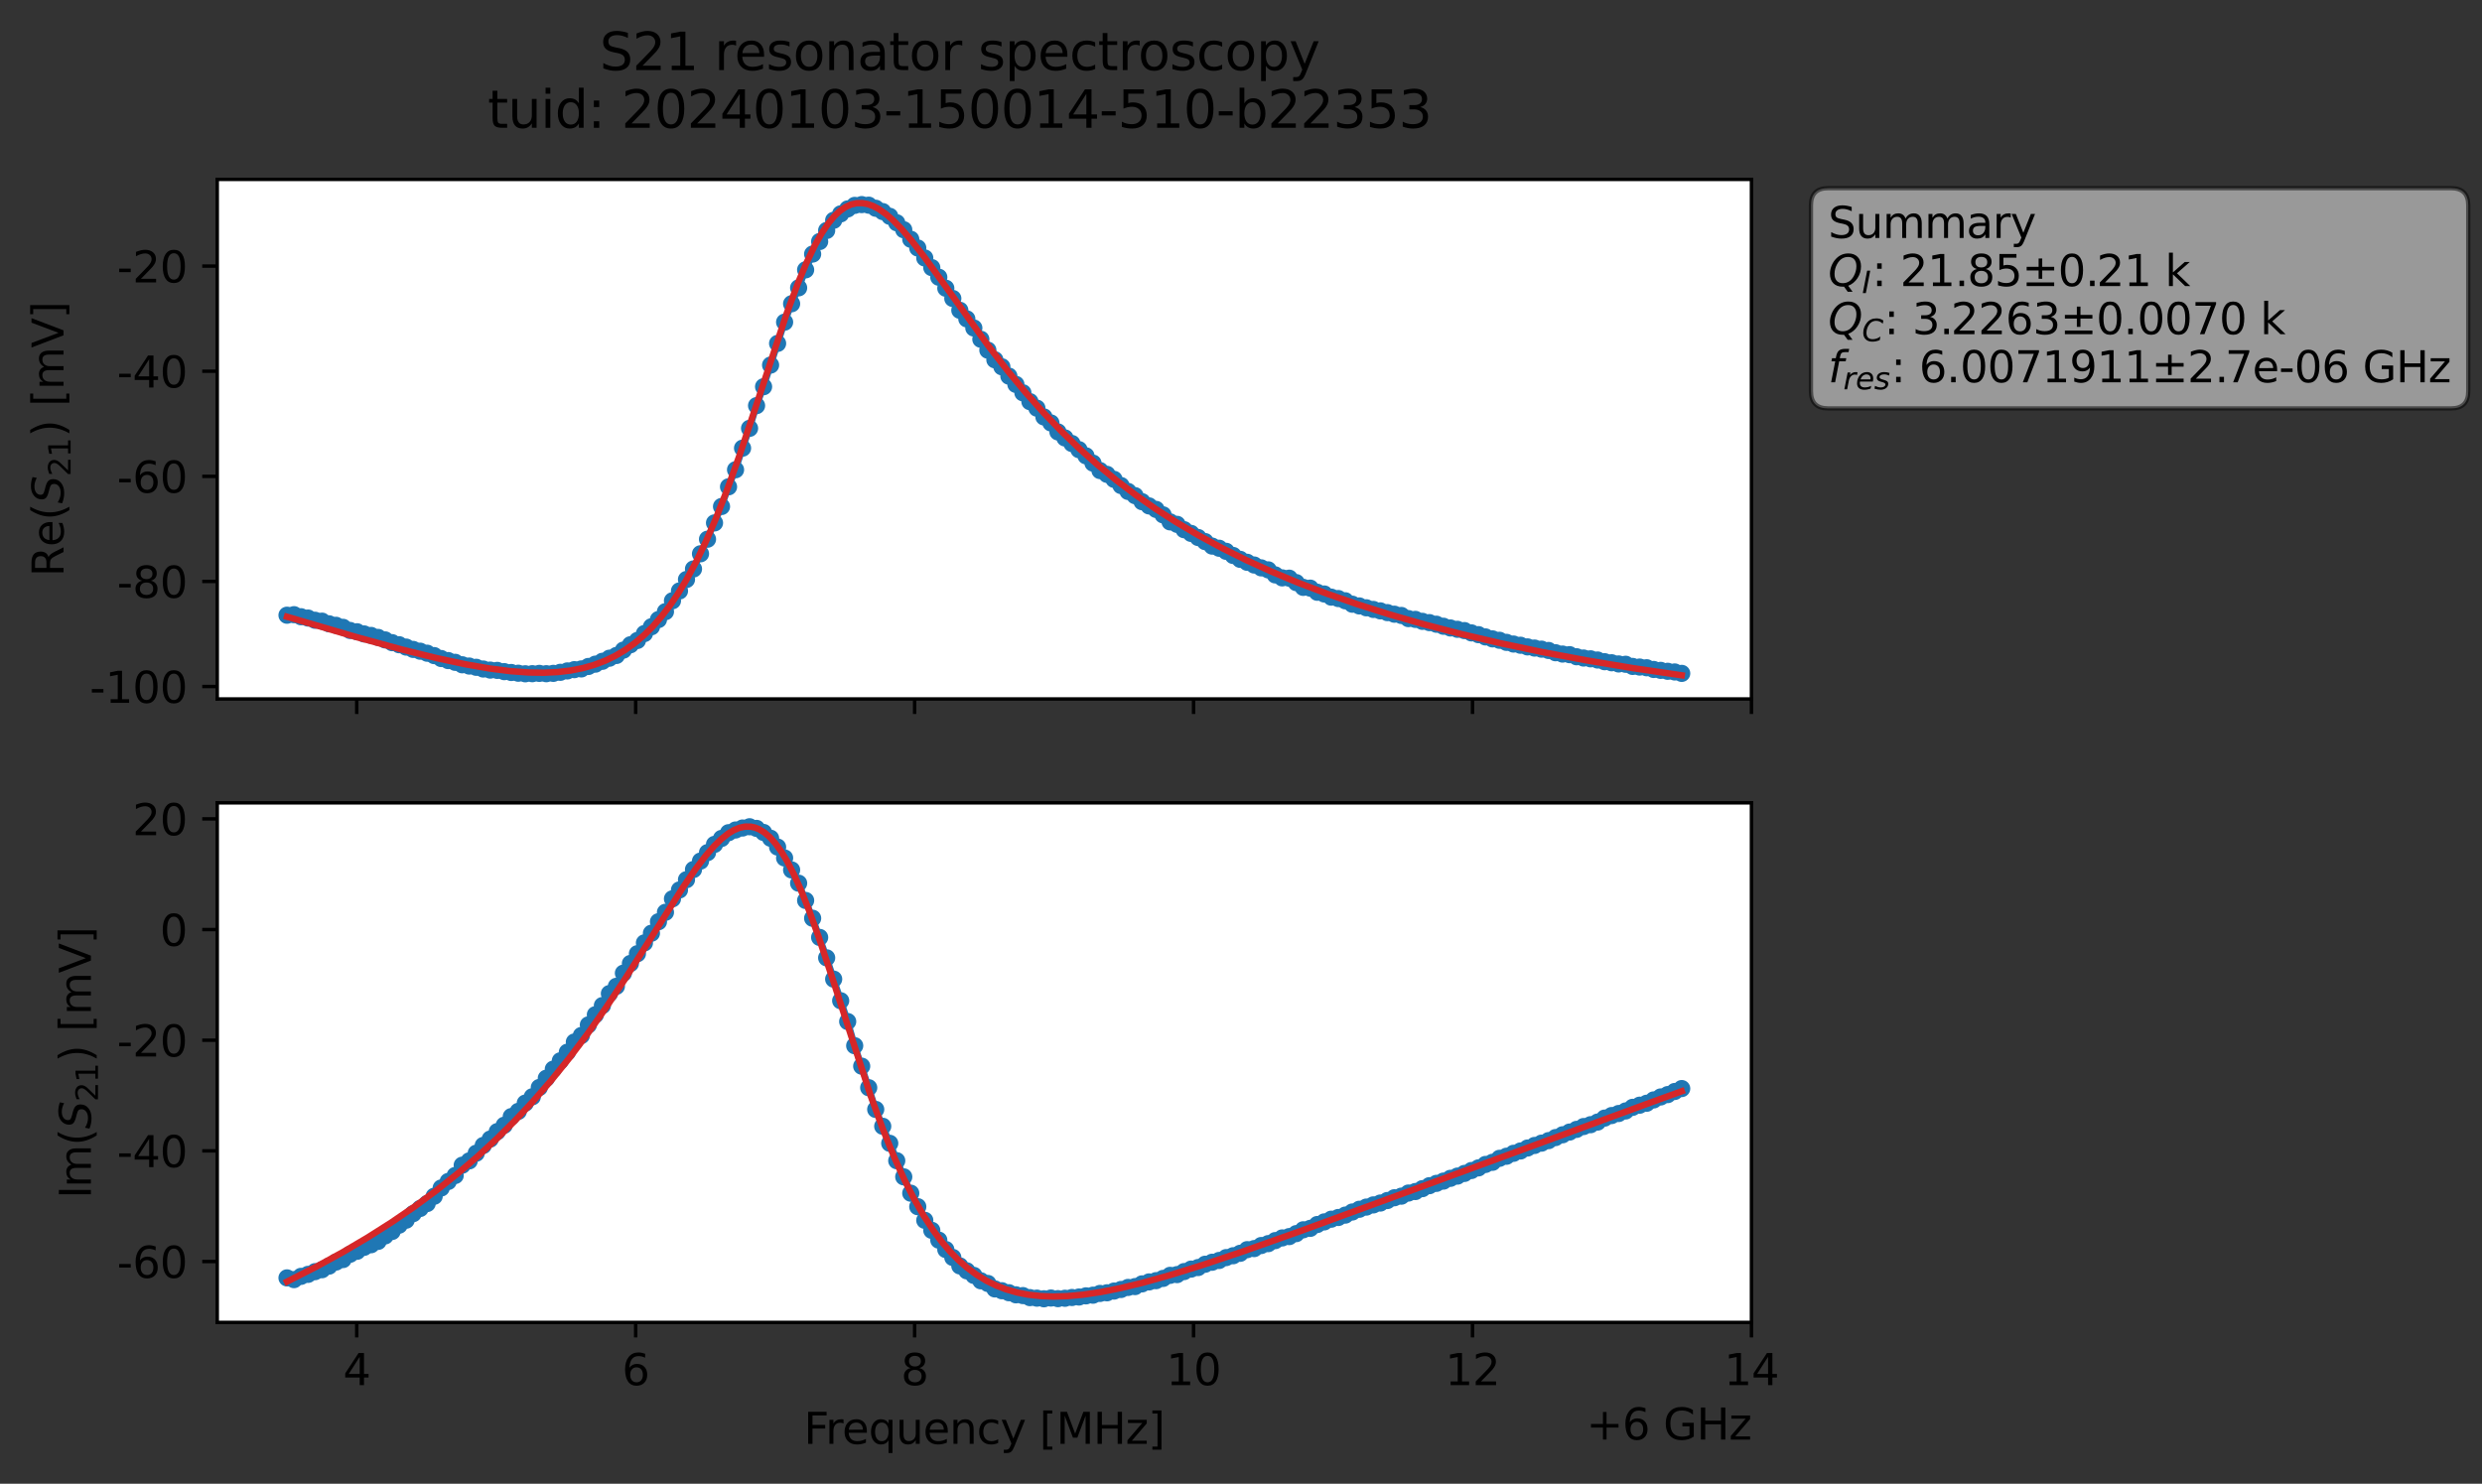 <?xml version="1.0" encoding="utf-8" standalone="no"?>
<!DOCTYPE svg PUBLIC "-//W3C//DTD SVG 1.1//EN"
  "http://www.w3.org/Graphics/SVG/1.1/DTD/svg11.dtd">
<svg xmlns:xlink="http://www.w3.org/1999/xlink" width="577.749pt" height="345.428pt" viewBox="0 0 577.749 345.428" xmlns="http://www.w3.org/2000/svg" version="1.1">
 <rect x="0" y="0" width="577.749" height="345.428" fill="#333333" stroke="none"/>
 <defs>
  <style type="text/css">*{stroke-linejoin: round; stroke-linecap: butt}</style>
 </defs>
 <g id="figure_1">
  <g id="patch_1">
   <path d="M 0 345.428 
L 577.749 345.428 
L 577.749 -0 
L 0 -0 
L 0 345.428 
z
" style="fill: none; opacity: 0"/>
  </g>
  <g id="axes_1">
   <g id="patch_2">
    <path d="M 50.573 162.72 
L 407.693 162.72 
L 407.693 41.76 
L 50.573 41.76 
z
" style="fill: #ffffff"/>
   </g>
   <g id="matplotlib.axis_1">
    <g id="xtick_1">
     <g id="line2d_1">
      <defs>
       <path id="m3ac6815380" d="M 0 0 
L 0 3.5 
" style="stroke: #000000; stroke-width: 0.8"/>
      </defs>
      <g>
       <use xlink:href="#m3ac6815380" x="83.039" y="162.72" style="stroke: #000000; stroke-width: 0.8"/>
      </g>
     </g>
    </g>
    <g id="xtick_2">
     <g id="line2d_2">
      <g>
       <use xlink:href="#m3ac6815380" x="147.97" y="162.72" style="stroke: #000000; stroke-width: 0.8"/>
      </g>
     </g>
    </g>
    <g id="xtick_3">
     <g id="line2d_3">
      <g>
       <use xlink:href="#m3ac6815380" x="212.901" y="162.72" style="stroke: #000000; stroke-width: 0.8"/>
      </g>
     </g>
    </g>
    <g id="xtick_4">
     <g id="line2d_4">
      <g>
       <use xlink:href="#m3ac6815380" x="277.832" y="162.72" style="stroke: #000000; stroke-width: 0.8"/>
      </g>
     </g>
    </g>
    <g id="xtick_5">
     <g id="line2d_5">
      <g>
       <use xlink:href="#m3ac6815380" x="342.763" y="162.72" style="stroke: #000000; stroke-width: 0.8"/>
      </g>
     </g>
    </g>
    <g id="xtick_6">
     <g id="line2d_6">
      <g>
       <use xlink:href="#m3ac6815380" x="407.693" y="162.72" style="stroke: #000000; stroke-width: 0.8"/>
      </g>
     </g>
    </g>
   </g>
   <g id="matplotlib.axis_2">
    <g id="ytick_1">
     <g id="line2d_7">
      <defs>
       <path id="m9b52c2e215" d="M 0 0 
L -3.5 0 
" style="stroke: #000000; stroke-width: 0.8"/>
      </defs>
      <g>
       <use xlink:href="#m9b52c2e215" x="50.573" y="159.832" style="stroke: #000000; stroke-width: 0.8"/>
      </g>
     </g>
     <g id="text_1">
      <!-- -100 -->
      <g transform="translate(20.878 163.631) scale(0.1 -0.1)">
       <defs>
        <path id="DejaVuSans-2d" d="M 313 2009 
L 1997 2009 
L 1997 1497 
L 313 1497 
L 313 2009 
z
" transform="scale(0.016)"/>
        <path id="DejaVuSans-31" d="M 794 531 
L 1825 531 
L 1825 4091 
L 703 3866 
L 703 4441 
L 1819 4666 
L 2450 4666 
L 2450 531 
L 3481 531 
L 3481 0 
L 794 0 
L 794 531 
z
" transform="scale(0.016)"/>
        <path id="DejaVuSans-30" d="M 2034 4250 
Q 1547 4250 1301 3770 
Q 1056 3291 1056 2328 
Q 1056 1369 1301 889 
Q 1547 409 2034 409 
Q 2525 409 2770 889 
Q 3016 1369 3016 2328 
Q 3016 3291 2770 3770 
Q 2525 4250 2034 4250 
z
M 2034 4750 
Q 2819 4750 3233 4129 
Q 3647 3509 3647 2328 
Q 3647 1150 3233 529 
Q 2819 -91 2034 -91 
Q 1250 -91 836 529 
Q 422 1150 422 2328 
Q 422 3509 836 4129 
Q 1250 4750 2034 4750 
z
" transform="scale(0.016)"/>
       </defs>
       <use xlink:href="#DejaVuSans-2d"/>
       <use xlink:href="#DejaVuSans-31" x="36.084"/>
       <use xlink:href="#DejaVuSans-30" x="99.707"/>
       <use xlink:href="#DejaVuSans-30" x="163.33"/>
      </g>
     </g>
    </g>
    <g id="ytick_2">
     <g id="line2d_8">
      <g>
       <use xlink:href="#m9b52c2e215" x="50.573" y="135.362" style="stroke: #000000; stroke-width: 0.8"/>
      </g>
     </g>
     <g id="text_2">
      <!-- -80 -->
      <g transform="translate(27.241 139.162) scale(0.1 -0.1)">
       <defs>
        <path id="DejaVuSans-38" d="M 2034 2216 
Q 1584 2216 1326 1975 
Q 1069 1734 1069 1313 
Q 1069 891 1326 650 
Q 1584 409 2034 409 
Q 2484 409 2743 651 
Q 3003 894 3003 1313 
Q 3003 1734 2745 1975 
Q 2488 2216 2034 2216 
z
M 1403 2484 
Q 997 2584 770 2862 
Q 544 3141 544 3541 
Q 544 4100 942 4425 
Q 1341 4750 2034 4750 
Q 2731 4750 3128 4425 
Q 3525 4100 3525 3541 
Q 3525 3141 3298 2862 
Q 3072 2584 2669 2484 
Q 3125 2378 3379 2068 
Q 3634 1759 3634 1313 
Q 3634 634 3220 271 
Q 2806 -91 2034 -91 
Q 1263 -91 848 271 
Q 434 634 434 1313 
Q 434 1759 690 2068 
Q 947 2378 1403 2484 
z
M 1172 3481 
Q 1172 3119 1398 2916 
Q 1625 2713 2034 2713 
Q 2441 2713 2670 2916 
Q 2900 3119 2900 3481 
Q 2900 3844 2670 4047 
Q 2441 4250 2034 4250 
Q 1625 4250 1398 4047 
Q 1172 3844 1172 3481 
z
" transform="scale(0.016)"/>
       </defs>
       <use xlink:href="#DejaVuSans-2d"/>
       <use xlink:href="#DejaVuSans-38" x="36.084"/>
       <use xlink:href="#DejaVuSans-30" x="99.707"/>
      </g>
     </g>
    </g>
    <g id="ytick_3">
     <g id="line2d_9">
      <g>
       <use xlink:href="#m9b52c2e215" x="50.573" y="110.893" style="stroke: #000000; stroke-width: 0.8"/>
      </g>
     </g>
     <g id="text_3">
      <!-- -60 -->
      <g transform="translate(27.241 114.692) scale(0.1 -0.1)">
       <defs>
        <path id="DejaVuSans-36" d="M 2113 2584 
Q 1688 2584 1439 2293 
Q 1191 2003 1191 1497 
Q 1191 994 1439 701 
Q 1688 409 2113 409 
Q 2538 409 2786 701 
Q 3034 994 3034 1497 
Q 3034 2003 2786 2293 
Q 2538 2584 2113 2584 
z
M 3366 4563 
L 3366 3988 
Q 3128 4100 2886 4159 
Q 2644 4219 2406 4219 
Q 1781 4219 1451 3797 
Q 1122 3375 1075 2522 
Q 1259 2794 1537 2939 
Q 1816 3084 2150 3084 
Q 2853 3084 3261 2657 
Q 3669 2231 3669 1497 
Q 3669 778 3244 343 
Q 2819 -91 2113 -91 
Q 1303 -91 875 529 
Q 447 1150 447 2328 
Q 447 3434 972 4092 
Q 1497 4750 2381 4750 
Q 2619 4750 2861 4703 
Q 3103 4656 3366 4563 
z
" transform="scale(0.016)"/>
       </defs>
       <use xlink:href="#DejaVuSans-2d"/>
       <use xlink:href="#DejaVuSans-36" x="36.084"/>
       <use xlink:href="#DejaVuSans-30" x="99.707"/>
      </g>
     </g>
    </g>
    <g id="ytick_4">
     <g id="line2d_10">
      <g>
       <use xlink:href="#m9b52c2e215" x="50.573" y="86.424" style="stroke: #000000; stroke-width: 0.8"/>
      </g>
     </g>
     <g id="text_4">
      <!-- -40 -->
      <g transform="translate(27.241 90.223) scale(0.1 -0.1)">
       <defs>
        <path id="DejaVuSans-34" d="M 2419 4116 
L 825 1625 
L 2419 1625 
L 2419 4116 
z
M 2253 4666 
L 3047 4666 
L 3047 1625 
L 3713 1625 
L 3713 1100 
L 3047 1100 
L 3047 0 
L 2419 0 
L 2419 1100 
L 313 1100 
L 313 1709 
L 2253 4666 
z
" transform="scale(0.016)"/>
       </defs>
       <use xlink:href="#DejaVuSans-2d"/>
       <use xlink:href="#DejaVuSans-34" x="36.084"/>
       <use xlink:href="#DejaVuSans-30" x="99.707"/>
      </g>
     </g>
    </g>
    <g id="ytick_5">
     <g id="line2d_11">
      <g>
       <use xlink:href="#m9b52c2e215" x="50.573" y="61.954" style="stroke: #000000; stroke-width: 0.8"/>
      </g>
     </g>
     <g id="text_5">
      <!-- -20 -->
      <g transform="translate(27.241 65.754) scale(0.1 -0.1)">
       <defs>
        <path id="DejaVuSans-32" d="M 1228 531 
L 3431 531 
L 3431 0 
L 469 0 
L 469 531 
Q 828 903 1448 1529 
Q 2069 2156 2228 2338 
Q 2531 2678 2651 2914 
Q 2772 3150 2772 3378 
Q 2772 3750 2511 3984 
Q 2250 4219 1831 4219 
Q 1534 4219 1204 4116 
Q 875 4013 500 3803 
L 500 4441 
Q 881 4594 1212 4672 
Q 1544 4750 1819 4750 
Q 2544 4750 2975 4387 
Q 3406 4025 3406 3419 
Q 3406 3131 3298 2873 
Q 3191 2616 2906 2266 
Q 2828 2175 2409 1742 
Q 1991 1309 1228 531 
z
" transform="scale(0.016)"/>
       </defs>
       <use xlink:href="#DejaVuSans-2d"/>
       <use xlink:href="#DejaVuSans-32" x="36.084"/>
       <use xlink:href="#DejaVuSans-30" x="99.707"/>
      </g>
     </g>
    </g>
    <g id="text_6">
     <!-- Re$(S_{21})$ [mV] -->
     <g transform="translate(14.798 134.24) rotate(-90) scale(0.1 -0.1)">
      <defs>
       <path id="DejaVuSans-52" d="M 2841 2188 
Q 3044 2119 3236 1894 
Q 3428 1669 3622 1275 
L 4263 0 
L 3584 0 
L 2988 1197 
Q 2756 1666 2539 1819 
Q 2322 1972 1947 1972 
L 1259 1972 
L 1259 0 
L 628 0 
L 628 4666 
L 2053 4666 
Q 2853 4666 3247 4331 
Q 3641 3997 3641 3322 
Q 3641 2881 3436 2590 
Q 3231 2300 2841 2188 
z
M 1259 4147 
L 1259 2491 
L 2053 2491 
Q 2509 2491 2742 2702 
Q 2975 2913 2975 3322 
Q 2975 3731 2742 3939 
Q 2509 4147 2053 4147 
L 1259 4147 
z
" transform="scale(0.016)"/>
       <path id="DejaVuSans-65" d="M 3597 1894 
L 3597 1613 
L 953 1613 
Q 991 1019 1311 708 
Q 1631 397 2203 397 
Q 2534 397 2845 478 
Q 3156 559 3463 722 
L 3463 178 
Q 3153 47 2828 -22 
Q 2503 -91 2169 -91 
Q 1331 -91 842 396 
Q 353 884 353 1716 
Q 353 2575 817 3079 
Q 1281 3584 2069 3584 
Q 2775 3584 3186 3129 
Q 3597 2675 3597 1894 
z
M 3022 2063 
Q 3016 2534 2758 2815 
Q 2500 3097 2075 3097 
Q 1594 3097 1305 2825 
Q 1016 2553 972 2059 
L 3022 2063 
z
" transform="scale(0.016)"/>
       <path id="DejaVuSans-28" d="M 1984 4856 
Q 1566 4138 1362 3434 
Q 1159 2731 1159 2009 
Q 1159 1288 1364 580 
Q 1569 -128 1984 -844 
L 1484 -844 
Q 1016 -109 783 600 
Q 550 1309 550 2009 
Q 550 2706 781 3412 
Q 1013 4119 1484 4856 
L 1984 4856 
z
" transform="scale(0.016)"/>
       <path id="DejaVuSans-Oblique-53" d="M 3859 4513 
L 3738 3897 
Q 3422 4066 3111 4152 
Q 2800 4238 2509 4238 
Q 1944 4238 1609 3991 
Q 1275 3744 1275 3334 
Q 1275 3109 1398 2989 
Q 1522 2869 2034 2731 
L 2413 2638 
Q 3053 2472 3303 2217 
Q 3553 1963 3553 1503 
Q 3553 797 2998 353 
Q 2444 -91 1538 -91 
Q 1166 -91 791 -17 
Q 416 56 38 206 
L 166 856 
Q 513 641 861 531 
Q 1209 422 1556 422 
Q 2147 422 2503 684 
Q 2859 947 2859 1369 
Q 2859 1650 2717 1795 
Q 2575 1941 2106 2059 
L 1728 2156 
Q 1081 2325 845 2545 
Q 609 2766 609 3163 
Q 609 3859 1145 4304 
Q 1681 4750 2541 4750 
Q 2875 4750 3203 4690 
Q 3531 4631 3859 4513 
z
" transform="scale(0.016)"/>
       <path id="DejaVuSans-29" d="M 513 4856 
L 1013 4856 
Q 1481 4119 1714 3412 
Q 1947 2706 1947 2009 
Q 1947 1309 1714 600 
Q 1481 -109 1013 -844 
L 513 -844 
Q 928 -128 1133 580 
Q 1338 1288 1338 2009 
Q 1338 2731 1133 3434 
Q 928 4138 513 4856 
z
" transform="scale(0.016)"/>
       <path id="DejaVuSans-20" transform="scale(0.016)"/>
       <path id="DejaVuSans-5b" d="M 550 4863 
L 1875 4863 
L 1875 4416 
L 1125 4416 
L 1125 -397 
L 1875 -397 
L 1875 -844 
L 550 -844 
L 550 4863 
z
" transform="scale(0.016)"/>
       <path id="DejaVuSans-6d" d="M 3328 2828 
Q 3544 3216 3844 3400 
Q 4144 3584 4550 3584 
Q 5097 3584 5394 3201 
Q 5691 2819 5691 2113 
L 5691 0 
L 5113 0 
L 5113 2094 
Q 5113 2597 4934 2840 
Q 4756 3084 4391 3084 
Q 3944 3084 3684 2787 
Q 3425 2491 3425 1978 
L 3425 0 
L 2847 0 
L 2847 2094 
Q 2847 2600 2669 2842 
Q 2491 3084 2119 3084 
Q 1678 3084 1418 2786 
Q 1159 2488 1159 1978 
L 1159 0 
L 581 0 
L 581 3500 
L 1159 3500 
L 1159 2956 
Q 1356 3278 1631 3431 
Q 1906 3584 2284 3584 
Q 2666 3584 2933 3390 
Q 3200 3197 3328 2828 
z
" transform="scale(0.016)"/>
       <path id="DejaVuSans-56" d="M 1831 0 
L 50 4666 
L 709 4666 
L 2188 738 
L 3669 4666 
L 4325 4666 
L 2547 0 
L 1831 0 
z
" transform="scale(0.016)"/>
       <path id="DejaVuSans-5d" d="M 1947 4863 
L 1947 -844 
L 622 -844 
L 622 -397 
L 1369 -397 
L 1369 4416 
L 622 4416 
L 622 4863 
L 1947 4863 
z
" transform="scale(0.016)"/>
      </defs>
      <use xlink:href="#DejaVuSans-52" transform="translate(0 0.016)"/>
      <use xlink:href="#DejaVuSans-65" transform="translate(69.482 0.016)"/>
      <use xlink:href="#DejaVuSans-28" transform="translate(131.006 0.016)"/>
      <use xlink:href="#DejaVuSans-Oblique-53" transform="translate(170.02 0.016)"/>
      <use xlink:href="#DejaVuSans-32" transform="translate(233.496 -16.391) scale(0.7)"/>
      <use xlink:href="#DejaVuSans-31" transform="translate(278.032 -16.391) scale(0.7)"/>
      <use xlink:href="#DejaVuSans-29" transform="translate(325.303 0.016)"/>
      <use xlink:href="#DejaVuSans-20" transform="translate(364.316 0.016)"/>
      <use xlink:href="#DejaVuSans-5b" transform="translate(396.104 0.016)"/>
      <use xlink:href="#DejaVuSans-6d" transform="translate(435.117 0.016)"/>
      <use xlink:href="#DejaVuSans-56" transform="translate(532.529 0.016)"/>
      <use xlink:href="#DejaVuSans-5d" transform="translate(600.938 0.016)"/>
     </g>
    </g>
   </g>
   <g id="line2d_12">
    <path d="M 66.806 143.23 
L 68.438 143.108 
L 70.069 143.584 
L 71.7 143.892 
L 73.332 144.405 
L 74.963 144.616 
L 76.595 145.234 
L 78.226 145.582 
L 79.858 146.055 
L 81.489 146.781 
L 83.12 147.083 
L 84.752 147.588 
L 88.015 148.399 
L 96.172 151.192 
L 99.435 152.076 
L 101.066 152.633 
L 102.698 153.313 
L 107.592 154.769 
L 114.118 156.007 
L 115.749 156.075 
L 119.012 156.565 
L 122.275 156.866 
L 128.8 156.768 
L 132.063 156.199 
L 133.695 155.903 
L 135.326 155.733 
L 140.221 153.96 
L 143.483 152.604 
L 146.746 150.108 
L 148.378 149.109 
L 153.272 144.244 
L 154.903 142.403 
L 156.535 139.864 
L 158.166 137.578 
L 161.429 132.461 
L 166.323 121.739 
L 167.955 117.922 
L 169.586 113.338 
L 171.218 109.369 
L 172.849 104.338 
L 174.481 99.721 
L 176.112 94.436 
L 177.743 90.028 
L 182.638 75.001 
L 184.269 70.714 
L 185.901 67.014 
L 187.532 62.819 
L 189.163 59.146 
L 190.795 56.229 
L 194.058 51.288 
L 195.689 49.792 
L 197.321 48.638 
L 198.952 47.818 
L 200.583 47.634 
L 202.215 47.768 
L 205.478 49.259 
L 207.109 50.361 
L 210.372 53.49 
L 218.529 64.541 
L 223.423 72.237 
L 226.686 76.363 
L 229.949 81.524 
L 231.581 83.768 
L 233.212 85.397 
L 234.843 87.567 
L 239.738 93.506 
L 241.369 95.03 
L 243.001 97.067 
L 244.632 98.47 
L 246.263 100.556 
L 252.789 106.125 
L 256.052 109.552 
L 257.683 110.438 
L 259.315 111.599 
L 262.578 114.41 
L 264.209 115.396 
L 265.841 116.8 
L 267.472 117.784 
L 269.103 118.594 
L 270.735 119.867 
L 272.366 121.5 
L 273.998 122.077 
L 275.629 123.316 
L 278.892 125.137 
L 282.155 127.139 
L 283.786 127.635 
L 285.418 128.355 
L 288.681 130.222 
L 293.575 132.205 
L 295.206 132.67 
L 296.838 133.841 
L 298.469 134.536 
L 300.101 134.607 
L 303.363 136.746 
L 304.995 136.927 
L 306.626 137.885 
L 308.258 138.288 
L 309.889 139.023 
L 311.521 139.35 
L 313.152 139.872 
L 314.784 140.668 
L 324.572 142.993 
L 326.204 143.288 
L 327.835 144.018 
L 329.466 144.202 
L 331.098 144.658 
L 334.361 145.33 
L 337.624 146.202 
L 340.886 146.81 
L 342.518 147.347 
L 344.149 147.758 
L 347.412 148.74 
L 349.044 149.068 
L 352.306 149.942 
L 360.464 151.438 
L 362.095 151.964 
L 363.726 152.274 
L 365.358 152.415 
L 366.989 152.898 
L 368.621 153.199 
L 371.884 153.659 
L 373.515 154.052 
L 376.778 154.575 
L 378.409 154.651 
L 380.041 155.153 
L 383.304 155.459 
L 384.935 155.859 
L 391.461 156.771 
L 391.461 156.771 
" clip-path="url(#p819323e032)" style="fill: none; stroke: #1f77b4; stroke-width: 1.5; stroke-linecap: square"/>
    <defs>
     <path id="m56006d4fcd" d="M 0 1.5 
C 0.398 1.5 0.779 1.342 1.061 1.061 
C 1.342 0.779 1.5 0.398 1.5 0 
C 1.5 -0.398 1.342 -0.779 1.061 -1.061 
C 0.779 -1.342 0.398 -1.5 0 -1.5 
C -0.398 -1.5 -0.779 -1.342 -1.061 -1.061 
C -1.342 -0.779 -1.5 -0.398 -1.5 0 
C -1.5 0.398 -1.342 0.779 -1.061 1.061 
C -0.779 1.342 -0.398 1.5 0 1.5 
z
" style="stroke: #1f77b4"/>
    </defs>
    <g clip-path="url(#p819323e032)">
     <use xlink:href="#m56006d4fcd" x="66.806" y="143.23" style="fill: #1f77b4; stroke: #1f77b4"/>
     <use xlink:href="#m56006d4fcd" x="68.438" y="143.108" style="fill: #1f77b4; stroke: #1f77b4"/>
     <use xlink:href="#m56006d4fcd" x="70.069" y="143.584" style="fill: #1f77b4; stroke: #1f77b4"/>
     <use xlink:href="#m56006d4fcd" x="71.7" y="143.892" style="fill: #1f77b4; stroke: #1f77b4"/>
     <use xlink:href="#m56006d4fcd" x="73.332" y="144.405" style="fill: #1f77b4; stroke: #1f77b4"/>
     <use xlink:href="#m56006d4fcd" x="74.963" y="144.616" style="fill: #1f77b4; stroke: #1f77b4"/>
     <use xlink:href="#m56006d4fcd" x="76.595" y="145.234" style="fill: #1f77b4; stroke: #1f77b4"/>
     <use xlink:href="#m56006d4fcd" x="78.226" y="145.582" style="fill: #1f77b4; stroke: #1f77b4"/>
     <use xlink:href="#m56006d4fcd" x="79.858" y="146.055" style="fill: #1f77b4; stroke: #1f77b4"/>
     <use xlink:href="#m56006d4fcd" x="81.489" y="146.781" style="fill: #1f77b4; stroke: #1f77b4"/>
     <use xlink:href="#m56006d4fcd" x="83.12" y="147.083" style="fill: #1f77b4; stroke: #1f77b4"/>
     <use xlink:href="#m56006d4fcd" x="84.752" y="147.588" style="fill: #1f77b4; stroke: #1f77b4"/>
     <use xlink:href="#m56006d4fcd" x="86.383" y="147.94" style="fill: #1f77b4; stroke: #1f77b4"/>
     <use xlink:href="#m56006d4fcd" x="88.015" y="148.399" style="fill: #1f77b4; stroke: #1f77b4"/>
     <use xlink:href="#m56006d4fcd" x="89.646" y="148.979" style="fill: #1f77b4; stroke: #1f77b4"/>
     <use xlink:href="#m56006d4fcd" x="91.278" y="149.62" style="fill: #1f77b4; stroke: #1f77b4"/>
     <use xlink:href="#m56006d4fcd" x="92.909" y="150.101" style="fill: #1f77b4; stroke: #1f77b4"/>
     <use xlink:href="#m56006d4fcd" x="94.54" y="150.651" style="fill: #1f77b4; stroke: #1f77b4"/>
     <use xlink:href="#m56006d4fcd" x="96.172" y="151.192" style="fill: #1f77b4; stroke: #1f77b4"/>
     <use xlink:href="#m56006d4fcd" x="97.803" y="151.607" style="fill: #1f77b4; stroke: #1f77b4"/>
     <use xlink:href="#m56006d4fcd" x="99.435" y="152.076" style="fill: #1f77b4; stroke: #1f77b4"/>
     <use xlink:href="#m56006d4fcd" x="101.066" y="152.633" style="fill: #1f77b4; stroke: #1f77b4"/>
     <use xlink:href="#m56006d4fcd" x="102.698" y="153.313" style="fill: #1f77b4; stroke: #1f77b4"/>
     <use xlink:href="#m56006d4fcd" x="104.329" y="153.79" style="fill: #1f77b4; stroke: #1f77b4"/>
     <use xlink:href="#m56006d4fcd" x="105.96" y="154.197" style="fill: #1f77b4; stroke: #1f77b4"/>
     <use xlink:href="#m56006d4fcd" x="107.592" y="154.769" style="fill: #1f77b4; stroke: #1f77b4"/>
     <use xlink:href="#m56006d4fcd" x="109.223" y="155.065" style="fill: #1f77b4; stroke: #1f77b4"/>
     <use xlink:href="#m56006d4fcd" x="110.855" y="155.356" style="fill: #1f77b4; stroke: #1f77b4"/>
     <use xlink:href="#m56006d4fcd" x="112.486" y="155.758" style="fill: #1f77b4; stroke: #1f77b4"/>
     <use xlink:href="#m56006d4fcd" x="114.118" y="156.007" style="fill: #1f77b4; stroke: #1f77b4"/>
     <use xlink:href="#m56006d4fcd" x="115.749" y="156.075" style="fill: #1f77b4; stroke: #1f77b4"/>
     <use xlink:href="#m56006d4fcd" x="117.38" y="156.366" style="fill: #1f77b4; stroke: #1f77b4"/>
     <use xlink:href="#m56006d4fcd" x="119.012" y="156.565" style="fill: #1f77b4; stroke: #1f77b4"/>
     <use xlink:href="#m56006d4fcd" x="120.643" y="156.734" style="fill: #1f77b4; stroke: #1f77b4"/>
     <use xlink:href="#m56006d4fcd" x="122.275" y="156.866" style="fill: #1f77b4; stroke: #1f77b4"/>
     <use xlink:href="#m56006d4fcd" x="123.906" y="156.843" style="fill: #1f77b4; stroke: #1f77b4"/>
     <use xlink:href="#m56006d4fcd" x="125.538" y="156.775" style="fill: #1f77b4; stroke: #1f77b4"/>
     <use xlink:href="#m56006d4fcd" x="127.169" y="156.847" style="fill: #1f77b4; stroke: #1f77b4"/>
     <use xlink:href="#m56006d4fcd" x="128.8" y="156.768" style="fill: #1f77b4; stroke: #1f77b4"/>
     <use xlink:href="#m56006d4fcd" x="130.432" y="156.524" style="fill: #1f77b4; stroke: #1f77b4"/>
     <use xlink:href="#m56006d4fcd" x="132.063" y="156.199" style="fill: #1f77b4; stroke: #1f77b4"/>
     <use xlink:href="#m56006d4fcd" x="133.695" y="155.903" style="fill: #1f77b4; stroke: #1f77b4"/>
     <use xlink:href="#m56006d4fcd" x="135.326" y="155.733" style="fill: #1f77b4; stroke: #1f77b4"/>
     <use xlink:href="#m56006d4fcd" x="136.958" y="155.163" style="fill: #1f77b4; stroke: #1f77b4"/>
     <use xlink:href="#m56006d4fcd" x="138.589" y="154.623" style="fill: #1f77b4; stroke: #1f77b4"/>
     <use xlink:href="#m56006d4fcd" x="140.221" y="153.96" style="fill: #1f77b4; stroke: #1f77b4"/>
     <use xlink:href="#m56006d4fcd" x="141.852" y="153.239" style="fill: #1f77b4; stroke: #1f77b4"/>
     <use xlink:href="#m56006d4fcd" x="143.483" y="152.604" style="fill: #1f77b4; stroke: #1f77b4"/>
     <use xlink:href="#m56006d4fcd" x="145.115" y="151.355" style="fill: #1f77b4; stroke: #1f77b4"/>
     <use xlink:href="#m56006d4fcd" x="146.746" y="150.108" style="fill: #1f77b4; stroke: #1f77b4"/>
     <use xlink:href="#m56006d4fcd" x="148.378" y="149.109" style="fill: #1f77b4; stroke: #1f77b4"/>
     <use xlink:href="#m56006d4fcd" x="150.009" y="147.499" style="fill: #1f77b4; stroke: #1f77b4"/>
     <use xlink:href="#m56006d4fcd" x="151.641" y="145.915" style="fill: #1f77b4; stroke: #1f77b4"/>
     <use xlink:href="#m56006d4fcd" x="153.272" y="144.244" style="fill: #1f77b4; stroke: #1f77b4"/>
     <use xlink:href="#m56006d4fcd" x="154.903" y="142.403" style="fill: #1f77b4; stroke: #1f77b4"/>
     <use xlink:href="#m56006d4fcd" x="156.535" y="139.864" style="fill: #1f77b4; stroke: #1f77b4"/>
     <use xlink:href="#m56006d4fcd" x="158.166" y="137.578" style="fill: #1f77b4; stroke: #1f77b4"/>
     <use xlink:href="#m56006d4fcd" x="159.798" y="134.914" style="fill: #1f77b4; stroke: #1f77b4"/>
     <use xlink:href="#m56006d4fcd" x="161.429" y="132.461" style="fill: #1f77b4; stroke: #1f77b4"/>
     <use xlink:href="#m56006d4fcd" x="163.061" y="128.927" style="fill: #1f77b4; stroke: #1f77b4"/>
     <use xlink:href="#m56006d4fcd" x="164.692" y="125.536" style="fill: #1f77b4; stroke: #1f77b4"/>
     <use xlink:href="#m56006d4fcd" x="166.323" y="121.739" style="fill: #1f77b4; stroke: #1f77b4"/>
     <use xlink:href="#m56006d4fcd" x="167.955" y="117.922" style="fill: #1f77b4; stroke: #1f77b4"/>
     <use xlink:href="#m56006d4fcd" x="169.586" y="113.338" style="fill: #1f77b4; stroke: #1f77b4"/>
     <use xlink:href="#m56006d4fcd" x="171.218" y="109.369" style="fill: #1f77b4; stroke: #1f77b4"/>
     <use xlink:href="#m56006d4fcd" x="172.849" y="104.338" style="fill: #1f77b4; stroke: #1f77b4"/>
     <use xlink:href="#m56006d4fcd" x="174.481" y="99.721" style="fill: #1f77b4; stroke: #1f77b4"/>
     <use xlink:href="#m56006d4fcd" x="176.112" y="94.436" style="fill: #1f77b4; stroke: #1f77b4"/>
     <use xlink:href="#m56006d4fcd" x="177.743" y="90.028" style="fill: #1f77b4; stroke: #1f77b4"/>
     <use xlink:href="#m56006d4fcd" x="179.375" y="84.994" style="fill: #1f77b4; stroke: #1f77b4"/>
     <use xlink:href="#m56006d4fcd" x="181.006" y="79.953" style="fill: #1f77b4; stroke: #1f77b4"/>
     <use xlink:href="#m56006d4fcd" x="182.638" y="75.001" style="fill: #1f77b4; stroke: #1f77b4"/>
     <use xlink:href="#m56006d4fcd" x="184.269" y="70.714" style="fill: #1f77b4; stroke: #1f77b4"/>
     <use xlink:href="#m56006d4fcd" x="185.901" y="67.014" style="fill: #1f77b4; stroke: #1f77b4"/>
     <use xlink:href="#m56006d4fcd" x="187.532" y="62.819" style="fill: #1f77b4; stroke: #1f77b4"/>
     <use xlink:href="#m56006d4fcd" x="189.163" y="59.146" style="fill: #1f77b4; stroke: #1f77b4"/>
     <use xlink:href="#m56006d4fcd" x="190.795" y="56.229" style="fill: #1f77b4; stroke: #1f77b4"/>
     <use xlink:href="#m56006d4fcd" x="192.426" y="53.657" style="fill: #1f77b4; stroke: #1f77b4"/>
     <use xlink:href="#m56006d4fcd" x="194.058" y="51.288" style="fill: #1f77b4; stroke: #1f77b4"/>
     <use xlink:href="#m56006d4fcd" x="195.689" y="49.792" style="fill: #1f77b4; stroke: #1f77b4"/>
     <use xlink:href="#m56006d4fcd" x="197.321" y="48.638" style="fill: #1f77b4; stroke: #1f77b4"/>
     <use xlink:href="#m56006d4fcd" x="198.952" y="47.818" style="fill: #1f77b4; stroke: #1f77b4"/>
     <use xlink:href="#m56006d4fcd" x="200.583" y="47.634" style="fill: #1f77b4; stroke: #1f77b4"/>
     <use xlink:href="#m56006d4fcd" x="202.215" y="47.768" style="fill: #1f77b4; stroke: #1f77b4"/>
     <use xlink:href="#m56006d4fcd" x="203.846" y="48.484" style="fill: #1f77b4; stroke: #1f77b4"/>
     <use xlink:href="#m56006d4fcd" x="205.478" y="49.259" style="fill: #1f77b4; stroke: #1f77b4"/>
     <use xlink:href="#m56006d4fcd" x="207.109" y="50.361" style="fill: #1f77b4; stroke: #1f77b4"/>
     <use xlink:href="#m56006d4fcd" x="208.741" y="51.866" style="fill: #1f77b4; stroke: #1f77b4"/>
     <use xlink:href="#m56006d4fcd" x="210.372" y="53.49" style="fill: #1f77b4; stroke: #1f77b4"/>
     <use xlink:href="#m56006d4fcd" x="212.003" y="55.701" style="fill: #1f77b4; stroke: #1f77b4"/>
     <use xlink:href="#m56006d4fcd" x="213.635" y="57.735" style="fill: #1f77b4; stroke: #1f77b4"/>
     <use xlink:href="#m56006d4fcd" x="215.266" y="60.064" style="fill: #1f77b4; stroke: #1f77b4"/>
     <use xlink:href="#m56006d4fcd" x="216.898" y="62.308" style="fill: #1f77b4; stroke: #1f77b4"/>
     <use xlink:href="#m56006d4fcd" x="218.529" y="64.541" style="fill: #1f77b4; stroke: #1f77b4"/>
     <use xlink:href="#m56006d4fcd" x="220.161" y="67.105" style="fill: #1f77b4; stroke: #1f77b4"/>
     <use xlink:href="#m56006d4fcd" x="221.792" y="69.492" style="fill: #1f77b4; stroke: #1f77b4"/>
     <use xlink:href="#m56006d4fcd" x="223.423" y="72.237" style="fill: #1f77b4; stroke: #1f77b4"/>
     <use xlink:href="#m56006d4fcd" x="225.055" y="74.242" style="fill: #1f77b4; stroke: #1f77b4"/>
     <use xlink:href="#m56006d4fcd" x="226.686" y="76.363" style="fill: #1f77b4; stroke: #1f77b4"/>
     <use xlink:href="#m56006d4fcd" x="228.318" y="78.987" style="fill: #1f77b4; stroke: #1f77b4"/>
     <use xlink:href="#m56006d4fcd" x="229.949" y="81.524" style="fill: #1f77b4; stroke: #1f77b4"/>
     <use xlink:href="#m56006d4fcd" x="231.581" y="83.768" style="fill: #1f77b4; stroke: #1f77b4"/>
     <use xlink:href="#m56006d4fcd" x="233.212" y="85.397" style="fill: #1f77b4; stroke: #1f77b4"/>
     <use xlink:href="#m56006d4fcd" x="234.843" y="87.567" style="fill: #1f77b4; stroke: #1f77b4"/>
     <use xlink:href="#m56006d4fcd" x="236.475" y="89.49" style="fill: #1f77b4; stroke: #1f77b4"/>
     <use xlink:href="#m56006d4fcd" x="238.106" y="91.447" style="fill: #1f77b4; stroke: #1f77b4"/>
     <use xlink:href="#m56006d4fcd" x="239.738" y="93.506" style="fill: #1f77b4; stroke: #1f77b4"/>
     <use xlink:href="#m56006d4fcd" x="241.369" y="95.03" style="fill: #1f77b4; stroke: #1f77b4"/>
     <use xlink:href="#m56006d4fcd" x="243.001" y="97.067" style="fill: #1f77b4; stroke: #1f77b4"/>
     <use xlink:href="#m56006d4fcd" x="244.632" y="98.47" style="fill: #1f77b4; stroke: #1f77b4"/>
     <use xlink:href="#m56006d4fcd" x="246.263" y="100.556" style="fill: #1f77b4; stroke: #1f77b4"/>
     <use xlink:href="#m56006d4fcd" x="247.895" y="101.958" style="fill: #1f77b4; stroke: #1f77b4"/>
     <use xlink:href="#m56006d4fcd" x="249.526" y="103.258" style="fill: #1f77b4; stroke: #1f77b4"/>
     <use xlink:href="#m56006d4fcd" x="251.158" y="104.685" style="fill: #1f77b4; stroke: #1f77b4"/>
     <use xlink:href="#m56006d4fcd" x="252.789" y="106.125" style="fill: #1f77b4; stroke: #1f77b4"/>
     <use xlink:href="#m56006d4fcd" x="254.421" y="107.822" style="fill: #1f77b4; stroke: #1f77b4"/>
     <use xlink:href="#m56006d4fcd" x="256.052" y="109.552" style="fill: #1f77b4; stroke: #1f77b4"/>
     <use xlink:href="#m56006d4fcd" x="257.683" y="110.438" style="fill: #1f77b4; stroke: #1f77b4"/>
     <use xlink:href="#m56006d4fcd" x="259.315" y="111.599" style="fill: #1f77b4; stroke: #1f77b4"/>
     <use xlink:href="#m56006d4fcd" x="260.946" y="113.043" style="fill: #1f77b4; stroke: #1f77b4"/>
     <use xlink:href="#m56006d4fcd" x="262.578" y="114.41" style="fill: #1f77b4; stroke: #1f77b4"/>
     <use xlink:href="#m56006d4fcd" x="264.209" y="115.396" style="fill: #1f77b4; stroke: #1f77b4"/>
     <use xlink:href="#m56006d4fcd" x="265.841" y="116.8" style="fill: #1f77b4; stroke: #1f77b4"/>
     <use xlink:href="#m56006d4fcd" x="267.472" y="117.784" style="fill: #1f77b4; stroke: #1f77b4"/>
     <use xlink:href="#m56006d4fcd" x="269.103" y="118.594" style="fill: #1f77b4; stroke: #1f77b4"/>
     <use xlink:href="#m56006d4fcd" x="270.735" y="119.867" style="fill: #1f77b4; stroke: #1f77b4"/>
     <use xlink:href="#m56006d4fcd" x="272.366" y="121.5" style="fill: #1f77b4; stroke: #1f77b4"/>
     <use xlink:href="#m56006d4fcd" x="273.998" y="122.077" style="fill: #1f77b4; stroke: #1f77b4"/>
     <use xlink:href="#m56006d4fcd" x="275.629" y="123.316" style="fill: #1f77b4; stroke: #1f77b4"/>
     <use xlink:href="#m56006d4fcd" x="277.261" y="124.185" style="fill: #1f77b4; stroke: #1f77b4"/>
     <use xlink:href="#m56006d4fcd" x="278.892" y="125.137" style="fill: #1f77b4; stroke: #1f77b4"/>
     <use xlink:href="#m56006d4fcd" x="280.523" y="126.09" style="fill: #1f77b4; stroke: #1f77b4"/>
     <use xlink:href="#m56006d4fcd" x="282.155" y="127.139" style="fill: #1f77b4; stroke: #1f77b4"/>
     <use xlink:href="#m56006d4fcd" x="283.786" y="127.635" style="fill: #1f77b4; stroke: #1f77b4"/>
     <use xlink:href="#m56006d4fcd" x="285.418" y="128.355" style="fill: #1f77b4; stroke: #1f77b4"/>
     <use xlink:href="#m56006d4fcd" x="287.049" y="129.322" style="fill: #1f77b4; stroke: #1f77b4"/>
     <use xlink:href="#m56006d4fcd" x="288.681" y="130.222" style="fill: #1f77b4; stroke: #1f77b4"/>
     <use xlink:href="#m56006d4fcd" x="290.312" y="130.91" style="fill: #1f77b4; stroke: #1f77b4"/>
     <use xlink:href="#m56006d4fcd" x="291.943" y="131.542" style="fill: #1f77b4; stroke: #1f77b4"/>
     <use xlink:href="#m56006d4fcd" x="293.575" y="132.205" style="fill: #1f77b4; stroke: #1f77b4"/>
     <use xlink:href="#m56006d4fcd" x="295.206" y="132.67" style="fill: #1f77b4; stroke: #1f77b4"/>
     <use xlink:href="#m56006d4fcd" x="296.838" y="133.841" style="fill: #1f77b4; stroke: #1f77b4"/>
     <use xlink:href="#m56006d4fcd" x="298.469" y="134.536" style="fill: #1f77b4; stroke: #1f77b4"/>
     <use xlink:href="#m56006d4fcd" x="300.101" y="134.607" style="fill: #1f77b4; stroke: #1f77b4"/>
     <use xlink:href="#m56006d4fcd" x="301.732" y="135.639" style="fill: #1f77b4; stroke: #1f77b4"/>
     <use xlink:href="#m56006d4fcd" x="303.363" y="136.746" style="fill: #1f77b4; stroke: #1f77b4"/>
     <use xlink:href="#m56006d4fcd" x="304.995" y="136.927" style="fill: #1f77b4; stroke: #1f77b4"/>
     <use xlink:href="#m56006d4fcd" x="306.626" y="137.885" style="fill: #1f77b4; stroke: #1f77b4"/>
     <use xlink:href="#m56006d4fcd" x="308.258" y="138.288" style="fill: #1f77b4; stroke: #1f77b4"/>
     <use xlink:href="#m56006d4fcd" x="309.889" y="139.023" style="fill: #1f77b4; stroke: #1f77b4"/>
     <use xlink:href="#m56006d4fcd" x="311.521" y="139.35" style="fill: #1f77b4; stroke: #1f77b4"/>
     <use xlink:href="#m56006d4fcd" x="313.152" y="139.872" style="fill: #1f77b4; stroke: #1f77b4"/>
     <use xlink:href="#m56006d4fcd" x="314.784" y="140.668" style="fill: #1f77b4; stroke: #1f77b4"/>
     <use xlink:href="#m56006d4fcd" x="316.415" y="141.071" style="fill: #1f77b4; stroke: #1f77b4"/>
     <use xlink:href="#m56006d4fcd" x="318.046" y="141.503" style="fill: #1f77b4; stroke: #1f77b4"/>
     <use xlink:href="#m56006d4fcd" x="319.678" y="141.886" style="fill: #1f77b4; stroke: #1f77b4"/>
     <use xlink:href="#m56006d4fcd" x="321.309" y="142.22" style="fill: #1f77b4; stroke: #1f77b4"/>
     <use xlink:href="#m56006d4fcd" x="322.941" y="142.625" style="fill: #1f77b4; stroke: #1f77b4"/>
     <use xlink:href="#m56006d4fcd" x="324.572" y="142.993" style="fill: #1f77b4; stroke: #1f77b4"/>
     <use xlink:href="#m56006d4fcd" x="326.204" y="143.288" style="fill: #1f77b4; stroke: #1f77b4"/>
     <use xlink:href="#m56006d4fcd" x="327.835" y="144.018" style="fill: #1f77b4; stroke: #1f77b4"/>
     <use xlink:href="#m56006d4fcd" x="329.466" y="144.202" style="fill: #1f77b4; stroke: #1f77b4"/>
     <use xlink:href="#m56006d4fcd" x="331.098" y="144.658" style="fill: #1f77b4; stroke: #1f77b4"/>
     <use xlink:href="#m56006d4fcd" x="332.729" y="144.955" style="fill: #1f77b4; stroke: #1f77b4"/>
     <use xlink:href="#m56006d4fcd" x="334.361" y="145.33" style="fill: #1f77b4; stroke: #1f77b4"/>
     <use xlink:href="#m56006d4fcd" x="335.992" y="145.8" style="fill: #1f77b4; stroke: #1f77b4"/>
     <use xlink:href="#m56006d4fcd" x="337.624" y="146.202" style="fill: #1f77b4; stroke: #1f77b4"/>
     <use xlink:href="#m56006d4fcd" x="339.255" y="146.513" style="fill: #1f77b4; stroke: #1f77b4"/>
     <use xlink:href="#m56006d4fcd" x="340.886" y="146.81" style="fill: #1f77b4; stroke: #1f77b4"/>
     <use xlink:href="#m56006d4fcd" x="342.518" y="147.347" style="fill: #1f77b4; stroke: #1f77b4"/>
     <use xlink:href="#m56006d4fcd" x="344.149" y="147.758" style="fill: #1f77b4; stroke: #1f77b4"/>
     <use xlink:href="#m56006d4fcd" x="345.781" y="148.285" style="fill: #1f77b4; stroke: #1f77b4"/>
     <use xlink:href="#m56006d4fcd" x="347.412" y="148.74" style="fill: #1f77b4; stroke: #1f77b4"/>
     <use xlink:href="#m56006d4fcd" x="349.044" y="149.068" style="fill: #1f77b4; stroke: #1f77b4"/>
     <use xlink:href="#m56006d4fcd" x="350.675" y="149.552" style="fill: #1f77b4; stroke: #1f77b4"/>
     <use xlink:href="#m56006d4fcd" x="352.306" y="149.942" style="fill: #1f77b4; stroke: #1f77b4"/>
     <use xlink:href="#m56006d4fcd" x="353.938" y="150.223" style="fill: #1f77b4; stroke: #1f77b4"/>
     <use xlink:href="#m56006d4fcd" x="355.569" y="150.606" style="fill: #1f77b4; stroke: #1f77b4"/>
     <use xlink:href="#m56006d4fcd" x="357.201" y="150.878" style="fill: #1f77b4; stroke: #1f77b4"/>
     <use xlink:href="#m56006d4fcd" x="358.832" y="151.132" style="fill: #1f77b4; stroke: #1f77b4"/>
     <use xlink:href="#m56006d4fcd" x="360.464" y="151.438" style="fill: #1f77b4; stroke: #1f77b4"/>
     <use xlink:href="#m56006d4fcd" x="362.095" y="151.964" style="fill: #1f77b4; stroke: #1f77b4"/>
     <use xlink:href="#m56006d4fcd" x="363.726" y="152.274" style="fill: #1f77b4; stroke: #1f77b4"/>
     <use xlink:href="#m56006d4fcd" x="365.358" y="152.415" style="fill: #1f77b4; stroke: #1f77b4"/>
     <use xlink:href="#m56006d4fcd" x="366.989" y="152.898" style="fill: #1f77b4; stroke: #1f77b4"/>
     <use xlink:href="#m56006d4fcd" x="368.621" y="153.199" style="fill: #1f77b4; stroke: #1f77b4"/>
     <use xlink:href="#m56006d4fcd" x="370.252" y="153.383" style="fill: #1f77b4; stroke: #1f77b4"/>
     <use xlink:href="#m56006d4fcd" x="371.884" y="153.659" style="fill: #1f77b4; stroke: #1f77b4"/>
     <use xlink:href="#m56006d4fcd" x="373.515" y="154.052" style="fill: #1f77b4; stroke: #1f77b4"/>
     <use xlink:href="#m56006d4fcd" x="375.146" y="154.297" style="fill: #1f77b4; stroke: #1f77b4"/>
     <use xlink:href="#m56006d4fcd" x="376.778" y="154.575" style="fill: #1f77b4; stroke: #1f77b4"/>
     <use xlink:href="#m56006d4fcd" x="378.409" y="154.651" style="fill: #1f77b4; stroke: #1f77b4"/>
     <use xlink:href="#m56006d4fcd" x="380.041" y="155.153" style="fill: #1f77b4; stroke: #1f77b4"/>
     <use xlink:href="#m56006d4fcd" x="381.672" y="155.299" style="fill: #1f77b4; stroke: #1f77b4"/>
     <use xlink:href="#m56006d4fcd" x="383.304" y="155.459" style="fill: #1f77b4; stroke: #1f77b4"/>
     <use xlink:href="#m56006d4fcd" x="384.935" y="155.859" style="fill: #1f77b4; stroke: #1f77b4"/>
     <use xlink:href="#m56006d4fcd" x="386.566" y="156.07" style="fill: #1f77b4; stroke: #1f77b4"/>
     <use xlink:href="#m56006d4fcd" x="388.198" y="156.285" style="fill: #1f77b4; stroke: #1f77b4"/>
     <use xlink:href="#m56006d4fcd" x="389.829" y="156.441" style="fill: #1f77b4; stroke: #1f77b4"/>
     <use xlink:href="#m56006d4fcd" x="391.461" y="156.771" style="fill: #1f77b4; stroke: #1f77b4"/>
    </g>
   </g>
   <g id="line2d_13">
    <path d="M 66.806 143.585 
L 82.73 148.258 
L 93.454 151.192 
L 101.579 153.203 
L 108.404 154.666 
L 113.928 155.629 
L 118.803 156.252 
L 123.028 156.564 
L 126.602 156.617 
L 129.852 156.459 
L 132.777 156.113 
L 135.702 155.537 
L 138.302 154.799 
L 140.901 153.812 
L 143.176 152.714 
L 145.451 151.367 
L 147.726 149.74 
L 150.001 147.798 
L 151.951 145.855 
L 153.901 143.63 
L 155.851 141.1 
L 157.8 138.241 
L 159.75 135.033 
L 162.025 130.826 
L 164.3 126.102 
L 166.575 120.86 
L 169.175 114.256 
L 172.1 106.131 
L 175.674 95.46 
L 183.149 72.903 
L 185.749 65.915 
L 187.699 61.248 
L 189.648 57.179 
L 191.273 54.295 
L 192.898 51.903 
L 194.198 50.351 
L 195.498 49.122 
L 196.798 48.211 
L 198.098 47.61 
L 199.398 47.305 
L 200.698 47.279 
L 201.998 47.515 
L 203.298 47.992 
L 204.597 48.688 
L 206.222 49.832 
L 207.847 51.243 
L 209.797 53.227 
L 212.072 55.862 
L 214.997 59.612 
L 219.222 65.436 
L 229.946 80.37 
L 234.496 86.252 
L 238.72 91.36 
L 242.945 96.11 
L 247.17 100.51 
L 251.395 104.577 
L 255.619 108.335 
L 259.844 111.808 
L 264.394 115.259 
L 268.943 118.44 
L 273.818 121.578 
L 279.018 124.652 
L 284.542 127.644 
L 290.067 130.387 
L 295.917 133.052 
L 302.091 135.629 
L 308.916 138.231 
L 316.065 140.714 
L 323.54 143.077 
L 331.664 145.408 
L 340.114 147.604 
L 349.213 149.74 
L 358.963 151.795 
L 369.362 153.752 
L 380.086 155.545 
L 391.461 157.222 
L 391.461 157.222 
" clip-path="url(#p819323e032)" style="fill: none; stroke: #d62728; stroke-width: 1.5; stroke-linecap: square"/>
   </g>
   <g id="patch_3">
    <path d="M 50.573 162.72 
L 50.573 41.76 
" style="fill: none; stroke: #000000; stroke-width: 0.8; stroke-linejoin: miter; stroke-linecap: square"/>
   </g>
   <g id="patch_4">
    <path d="M 407.693 162.72 
L 407.693 41.76 
" style="fill: none; stroke: #000000; stroke-width: 0.8; stroke-linejoin: miter; stroke-linecap: square"/>
   </g>
   <g id="patch_5">
    <path d="M 50.573 162.72 
L 407.693 162.72 
" style="fill: none; stroke: #000000; stroke-width: 0.8; stroke-linejoin: miter; stroke-linecap: square"/>
   </g>
   <g id="patch_6">
    <path d="M 50.573 41.76 
L 407.693 41.76 
" style="fill: none; stroke: #000000; stroke-width: 0.8; stroke-linejoin: miter; stroke-linecap: square"/>
   </g>
   <g id="text_7">
    <g id="patch_7">
     <path d="M 425.549 95.08 
L 570.549 95.08 
Q 574.549 95.08 574.549 91.08 
L 574.549 47.808 
Q 574.549 43.808 570.549 43.808 
L 425.549 43.808 
Q 421.549 43.808 421.549 47.808 
L 421.549 91.08 
Q 421.549 95.08 425.549 95.08 
z
" style="fill: #ffffff; opacity: 0.5; stroke: #000000; stroke-linejoin: miter"/>
    </g>
    <!-- Summary -->
    <g transform="translate(425.549 55.406) scale(0.1 -0.1)">
     <defs>
      <path id="DejaVuSans-53" d="M 3425 4513 
L 3425 3897 
Q 3066 4069 2747 4153 
Q 2428 4238 2131 4238 
Q 1616 4238 1336 4038 
Q 1056 3838 1056 3469 
Q 1056 3159 1242 3001 
Q 1428 2844 1947 2747 
L 2328 2669 
Q 3034 2534 3370 2195 
Q 3706 1856 3706 1288 
Q 3706 609 3251 259 
Q 2797 -91 1919 -91 
Q 1588 -91 1214 -16 
Q 841 59 441 206 
L 441 856 
Q 825 641 1194 531 
Q 1563 422 1919 422 
Q 2459 422 2753 634 
Q 3047 847 3047 1241 
Q 3047 1584 2836 1778 
Q 2625 1972 2144 2069 
L 1759 2144 
Q 1053 2284 737 2584 
Q 422 2884 422 3419 
Q 422 4038 858 4394 
Q 1294 4750 2059 4750 
Q 2388 4750 2728 4690 
Q 3069 4631 3425 4513 
z
" transform="scale(0.016)"/>
      <path id="DejaVuSans-75" d="M 544 1381 
L 544 3500 
L 1119 3500 
L 1119 1403 
Q 1119 906 1312 657 
Q 1506 409 1894 409 
Q 2359 409 2629 706 
Q 2900 1003 2900 1516 
L 2900 3500 
L 3475 3500 
L 3475 0 
L 2900 0 
L 2900 538 
Q 2691 219 2414 64 
Q 2138 -91 1772 -91 
Q 1169 -91 856 284 
Q 544 659 544 1381 
z
M 1991 3584 
L 1991 3584 
z
" transform="scale(0.016)"/>
      <path id="DejaVuSans-61" d="M 2194 1759 
Q 1497 1759 1228 1600 
Q 959 1441 959 1056 
Q 959 750 1161 570 
Q 1363 391 1709 391 
Q 2188 391 2477 730 
Q 2766 1069 2766 1631 
L 2766 1759 
L 2194 1759 
z
M 3341 1997 
L 3341 0 
L 2766 0 
L 2766 531 
Q 2569 213 2275 61 
Q 1981 -91 1556 -91 
Q 1019 -91 701 211 
Q 384 513 384 1019 
Q 384 1609 779 1909 
Q 1175 2209 1959 2209 
L 2766 2209 
L 2766 2266 
Q 2766 2663 2505 2880 
Q 2244 3097 1772 3097 
Q 1472 3097 1187 3025 
Q 903 2953 641 2809 
L 641 3341 
Q 956 3463 1253 3523 
Q 1550 3584 1831 3584 
Q 2591 3584 2966 3190 
Q 3341 2797 3341 1997 
z
" transform="scale(0.016)"/>
      <path id="DejaVuSans-72" d="M 2631 2963 
Q 2534 3019 2420 3045 
Q 2306 3072 2169 3072 
Q 1681 3072 1420 2755 
Q 1159 2438 1159 1844 
L 1159 0 
L 581 0 
L 581 3500 
L 1159 3500 
L 1159 2956 
Q 1341 3275 1631 3429 
Q 1922 3584 2338 3584 
Q 2397 3584 2469 3576 
Q 2541 3569 2628 3553 
L 2631 2963 
z
" transform="scale(0.016)"/>
      <path id="DejaVuSans-79" d="M 2059 -325 
Q 1816 -950 1584 -1140 
Q 1353 -1331 966 -1331 
L 506 -1331 
L 506 -850 
L 844 -850 
Q 1081 -850 1212 -737 
Q 1344 -625 1503 -206 
L 1606 56 
L 191 3500 
L 800 3500 
L 1894 763 
L 2988 3500 
L 3597 3500 
L 2059 -325 
z
" transform="scale(0.016)"/>
     </defs>
     <use xlink:href="#DejaVuSans-53"/>
     <use xlink:href="#DejaVuSans-75" x="63.477"/>
     <use xlink:href="#DejaVuSans-6d" x="126.855"/>
     <use xlink:href="#DejaVuSans-6d" x="224.268"/>
     <use xlink:href="#DejaVuSans-61" x="321.68"/>
     <use xlink:href="#DejaVuSans-72" x="382.959"/>
     <use xlink:href="#DejaVuSans-79" x="424.072"/>
    </g>
    <!-- $Q_I$: 21.85$\pm$0.21 k -->
    <g transform="translate(425.549 66.604) scale(0.1 -0.1)">
     <defs>
      <path id="DejaVuSans-Oblique-51" d="M 2309 -84 
Q 2275 -88 2237 -89 
Q 2200 -91 2125 -91 
Q 1250 -91 756 411 
Q 263 913 263 1797 
Q 263 2319 452 2844 
Q 641 3369 978 3788 
Q 1369 4269 1858 4509 
Q 2347 4750 2938 4750 
Q 3794 4750 4287 4245 
Q 4781 3741 4781 2869 
Q 4781 1928 4265 1147 
Q 3750 366 2919 44 
L 3553 -825 
L 2847 -825 
L 2309 -84 
z
M 2919 4238 
Q 2400 4238 2003 3986 
Q 1606 3734 1313 3219 
Q 1125 2891 1026 2522 
Q 928 2153 928 1778 
Q 928 1128 1239 775 
Q 1550 422 2119 422 
Q 2631 422 3032 676 
Q 3434 931 3719 1434 
Q 3909 1772 4009 2142 
Q 4109 2513 4109 2881 
Q 4109 3528 3796 3883 
Q 3484 4238 2919 4238 
z
" transform="scale(0.016)"/>
      <path id="DejaVuSans-Oblique-49" d="M 1081 4666 
L 1716 4666 
L 806 0 
L 172 0 
L 1081 4666 
z
" transform="scale(0.016)"/>
      <path id="DejaVuSans-3a" d="M 750 794 
L 1409 794 
L 1409 0 
L 750 0 
L 750 794 
z
M 750 3309 
L 1409 3309 
L 1409 2516 
L 750 2516 
L 750 3309 
z
" transform="scale(0.016)"/>
      <path id="DejaVuSans-2e" d="M 684 794 
L 1344 794 
L 1344 0 
L 684 0 
L 684 794 
z
" transform="scale(0.016)"/>
      <path id="DejaVuSans-35" d="M 691 4666 
L 3169 4666 
L 3169 4134 
L 1269 4134 
L 1269 2991 
Q 1406 3038 1543 3061 
Q 1681 3084 1819 3084 
Q 2600 3084 3056 2656 
Q 3513 2228 3513 1497 
Q 3513 744 3044 326 
Q 2575 -91 1722 -91 
Q 1428 -91 1123 -41 
Q 819 9 494 109 
L 494 744 
Q 775 591 1075 516 
Q 1375 441 1709 441 
Q 2250 441 2565 725 
Q 2881 1009 2881 1497 
Q 2881 1984 2565 2268 
Q 2250 2553 1709 2553 
Q 1456 2553 1204 2497 
Q 953 2441 691 2322 
L 691 4666 
z
" transform="scale(0.016)"/>
      <path id="DejaVuSans-b1" d="M 2944 4013 
L 2944 2803 
L 4684 2803 
L 4684 2272 
L 2944 2272 
L 2944 1063 
L 2419 1063 
L 2419 2272 
L 678 2272 
L 678 2803 
L 2419 2803 
L 2419 4013 
L 2944 4013 
z
M 678 531 
L 4684 531 
L 4684 0 
L 678 0 
L 678 531 
z
" transform="scale(0.016)"/>
      <path id="DejaVuSans-6b" d="M 581 4863 
L 1159 4863 
L 1159 1991 
L 2875 3500 
L 3609 3500 
L 1753 1863 
L 3688 0 
L 2938 0 
L 1159 1709 
L 1159 0 
L 581 0 
L 581 4863 
z
" transform="scale(0.016)"/>
     </defs>
     <use xlink:href="#DejaVuSans-Oblique-51" transform="translate(0 0.016)"/>
     <use xlink:href="#DejaVuSans-Oblique-49" transform="translate(78.711 -16.391) scale(0.7)"/>
     <use xlink:href="#DejaVuSans-3a" transform="translate(102.09 0.016)"/>
     <use xlink:href="#DejaVuSans-20" transform="translate(135.781 0.016)"/>
     <use xlink:href="#DejaVuSans-32" transform="translate(167.568 0.016)"/>
     <use xlink:href="#DejaVuSans-31" transform="translate(231.191 0.016)"/>
     <use xlink:href="#DejaVuSans-2e" transform="translate(294.814 0.016)"/>
     <use xlink:href="#DejaVuSans-38" transform="translate(323.977 0.016)"/>
     <use xlink:href="#DejaVuSans-35" transform="translate(387.6 0.016)"/>
     <use xlink:href="#DejaVuSans-b1" transform="translate(451.223 0.016)"/>
     <use xlink:href="#DejaVuSans-30" transform="translate(535.012 0.016)"/>
     <use xlink:href="#DejaVuSans-2e" transform="translate(598.635 0.016)"/>
     <use xlink:href="#DejaVuSans-32" transform="translate(624.922 0.016)"/>
     <use xlink:href="#DejaVuSans-31" transform="translate(688.545 0.016)"/>
     <use xlink:href="#DejaVuSans-20" transform="translate(752.168 0.016)"/>
     <use xlink:href="#DejaVuSans-6b" transform="translate(783.955 0.016)"/>
    </g>
    <!-- $Q_C$: 3.2263$\pm$0.0070 k -->
    <g transform="translate(425.549 77.802) scale(0.1 -0.1)">
     <defs>
      <path id="DejaVuSans-Oblique-43" d="M 4447 4306 
L 4319 3641 
Q 4019 3944 3683 4091 
Q 3347 4238 2956 4238 
Q 2422 4238 2017 3981 
Q 1613 3725 1319 3200 
Q 1131 2863 1032 2486 
Q 934 2109 934 1728 
Q 934 1091 1264 756 
Q 1594 422 2222 422 
Q 2656 422 3056 561 
Q 3456 700 3834 978 
L 3688 231 
Q 3316 72 2936 -9 
Q 2556 -91 2175 -91 
Q 1278 -91 773 396 
Q 269 884 269 1753 
Q 269 2309 461 2846 
Q 653 3384 1013 3828 
Q 1394 4300 1883 4525 
Q 2372 4750 3022 4750 
Q 3422 4750 3780 4639 
Q 4138 4528 4447 4306 
z
" transform="scale(0.016)"/>
      <path id="DejaVuSans-33" d="M 2597 2516 
Q 3050 2419 3304 2112 
Q 3559 1806 3559 1356 
Q 3559 666 3084 287 
Q 2609 -91 1734 -91 
Q 1441 -91 1130 -33 
Q 819 25 488 141 
L 488 750 
Q 750 597 1062 519 
Q 1375 441 1716 441 
Q 2309 441 2620 675 
Q 2931 909 2931 1356 
Q 2931 1769 2642 2001 
Q 2353 2234 1838 2234 
L 1294 2234 
L 1294 2753 
L 1863 2753 
Q 2328 2753 2575 2939 
Q 2822 3125 2822 3475 
Q 2822 3834 2567 4026 
Q 2313 4219 1838 4219 
Q 1578 4219 1281 4162 
Q 984 4106 628 3988 
L 628 4550 
Q 988 4650 1302 4700 
Q 1616 4750 1894 4750 
Q 2613 4750 3031 4423 
Q 3450 4097 3450 3541 
Q 3450 3153 3228 2886 
Q 3006 2619 2597 2516 
z
" transform="scale(0.016)"/>
      <path id="DejaVuSans-37" d="M 525 4666 
L 3525 4666 
L 3525 4397 
L 1831 0 
L 1172 0 
L 2766 4134 
L 525 4134 
L 525 4666 
z
" transform="scale(0.016)"/>
     </defs>
     <use xlink:href="#DejaVuSans-Oblique-51" transform="translate(0 0.016)"/>
     <use xlink:href="#DejaVuSans-Oblique-43" transform="translate(78.711 -16.391) scale(0.7)"/>
     <use xlink:href="#DejaVuSans-3a" transform="translate(130.322 0.016)"/>
     <use xlink:href="#DejaVuSans-20" transform="translate(164.014 0.016)"/>
     <use xlink:href="#DejaVuSans-33" transform="translate(195.801 0.016)"/>
     <use xlink:href="#DejaVuSans-2e" transform="translate(259.424 0.016)"/>
     <use xlink:href="#DejaVuSans-32" transform="translate(285.711 0.016)"/>
     <use xlink:href="#DejaVuSans-32" transform="translate(349.334 0.016)"/>
     <use xlink:href="#DejaVuSans-36" transform="translate(412.957 0.016)"/>
     <use xlink:href="#DejaVuSans-33" transform="translate(476.58 0.016)"/>
     <use xlink:href="#DejaVuSans-b1" transform="translate(540.203 0.016)"/>
     <use xlink:href="#DejaVuSans-30" transform="translate(623.992 0.016)"/>
     <use xlink:href="#DejaVuSans-2e" transform="translate(687.615 0.016)"/>
     <use xlink:href="#DejaVuSans-30" transform="translate(719.402 0.016)"/>
     <use xlink:href="#DejaVuSans-30" transform="translate(783.025 0.016)"/>
     <use xlink:href="#DejaVuSans-37" transform="translate(846.648 0.016)"/>
     <use xlink:href="#DejaVuSans-30" transform="translate(910.271 0.016)"/>
     <use xlink:href="#DejaVuSans-20" transform="translate(973.895 0.016)"/>
     <use xlink:href="#DejaVuSans-6b" transform="translate(1005.682 0.016)"/>
    </g>
    <!-- $f_{res}$: 6.0071911$\pm$2.7e-06 GHz -->
    <g transform="translate(425.549 89) scale(0.1 -0.1)">
     <defs>
      <path id="DejaVuSans-Oblique-66" d="M 3059 4863 
L 2969 4384 
L 2419 4384 
Q 2106 4384 1964 4261 
Q 1822 4138 1753 3809 
L 1691 3500 
L 2638 3500 
L 2553 3053 
L 1606 3053 
L 1013 0 
L 434 0 
L 1031 3053 
L 481 3053 
L 563 3500 
L 1113 3500 
L 1159 3744 
Q 1278 4363 1576 4613 
Q 1875 4863 2516 4863 
L 3059 4863 
z
" transform="scale(0.016)"/>
      <path id="DejaVuSans-Oblique-72" d="M 2853 2969 
Q 2766 3016 2653 3041 
Q 2541 3066 2413 3066 
Q 1953 3066 1609 2717 
Q 1266 2369 1153 1784 
L 800 0 
L 225 0 
L 909 3500 
L 1484 3500 
L 1375 2956 
Q 1603 3259 1920 3421 
Q 2238 3584 2597 3584 
Q 2691 3584 2781 3573 
Q 2872 3563 2963 3538 
L 2853 2969 
z
" transform="scale(0.016)"/>
      <path id="DejaVuSans-Oblique-65" d="M 3078 2063 
Q 3088 2113 3092 2166 
Q 3097 2219 3097 2272 
Q 3097 2653 2873 2875 
Q 2650 3097 2266 3097 
Q 1838 3097 1509 2826 
Q 1181 2556 1013 2059 
L 3078 2063 
z
M 3578 1613 
L 903 1613 
Q 884 1494 878 1425 
Q 872 1356 872 1306 
Q 872 872 1139 634 
Q 1406 397 1894 397 
Q 2269 397 2603 481 
Q 2938 566 3225 728 
L 3116 159 
Q 2806 34 2476 -28 
Q 2147 -91 1806 -91 
Q 1078 -91 686 257 
Q 294 606 294 1247 
Q 294 1794 489 2264 
Q 684 2734 1063 3103 
Q 1306 3334 1642 3459 
Q 1978 3584 2356 3584 
Q 2950 3584 3301 3228 
Q 3653 2872 3653 2272 
Q 3653 2128 3634 1964 
Q 3616 1800 3578 1613 
z
" transform="scale(0.016)"/>
      <path id="DejaVuSans-Oblique-73" d="M 3200 3397 
L 3091 2853 
Q 2863 2978 2609 3040 
Q 2356 3103 2088 3103 
Q 1634 3103 1373 2948 
Q 1113 2794 1113 2528 
Q 1113 2219 1719 2053 
Q 1766 2041 1788 2034 
L 1972 1978 
Q 2547 1819 2739 1644 
Q 2931 1469 2931 1166 
Q 2931 609 2489 259 
Q 2047 -91 1331 -91 
Q 1053 -91 747 -37 
Q 441 16 72 128 
L 184 722 
Q 500 559 806 475 
Q 1113 391 1394 391 
Q 1816 391 2080 572 
Q 2344 753 2344 1031 
Q 2344 1331 1650 1516 
L 1591 1531 
L 1394 1581 
Q 956 1697 753 1886 
Q 550 2075 550 2369 
Q 550 2928 970 3256 
Q 1391 3584 2113 3584 
Q 2397 3584 2667 3537 
Q 2938 3491 3200 3397 
z
" transform="scale(0.016)"/>
      <path id="DejaVuSans-39" d="M 703 97 
L 703 672 
Q 941 559 1184 500 
Q 1428 441 1663 441 
Q 2288 441 2617 861 
Q 2947 1281 2994 2138 
Q 2813 1869 2534 1725 
Q 2256 1581 1919 1581 
Q 1219 1581 811 2004 
Q 403 2428 403 3163 
Q 403 3881 828 4315 
Q 1253 4750 1959 4750 
Q 2769 4750 3195 4129 
Q 3622 3509 3622 2328 
Q 3622 1225 3098 567 
Q 2575 -91 1691 -91 
Q 1453 -91 1209 -44 
Q 966 3 703 97 
z
M 1959 2075 
Q 2384 2075 2632 2365 
Q 2881 2656 2881 3163 
Q 2881 3666 2632 3958 
Q 2384 4250 1959 4250 
Q 1534 4250 1286 3958 
Q 1038 3666 1038 3163 
Q 1038 2656 1286 2365 
Q 1534 2075 1959 2075 
z
" transform="scale(0.016)"/>
      <path id="DejaVuSans-47" d="M 3809 666 
L 3809 1919 
L 2778 1919 
L 2778 2438 
L 4434 2438 
L 4434 434 
Q 4069 175 3628 42 
Q 3188 -91 2688 -91 
Q 1594 -91 976 548 
Q 359 1188 359 2328 
Q 359 3472 976 4111 
Q 1594 4750 2688 4750 
Q 3144 4750 3555 4637 
Q 3966 4525 4313 4306 
L 4313 3634 
Q 3963 3931 3569 4081 
Q 3175 4231 2741 4231 
Q 1884 4231 1454 3753 
Q 1025 3275 1025 2328 
Q 1025 1384 1454 906 
Q 1884 428 2741 428 
Q 3075 428 3337 486 
Q 3600 544 3809 666 
z
" transform="scale(0.016)"/>
      <path id="DejaVuSans-48" d="M 628 4666 
L 1259 4666 
L 1259 2753 
L 3553 2753 
L 3553 4666 
L 4184 4666 
L 4184 0 
L 3553 0 
L 3553 2222 
L 1259 2222 
L 1259 0 
L 628 0 
L 628 4666 
z
" transform="scale(0.016)"/>
      <path id="DejaVuSans-7a" d="M 353 3500 
L 3084 3500 
L 3084 2975 
L 922 459 
L 3084 459 
L 3084 0 
L 275 0 
L 275 525 
L 2438 3041 
L 353 3041 
L 353 3500 
z
" transform="scale(0.016)"/>
     </defs>
     <use xlink:href="#DejaVuSans-Oblique-66" transform="translate(0 0.016)"/>
     <use xlink:href="#DejaVuSans-Oblique-72" transform="translate(35.205 -16.391) scale(0.7)"/>
     <use xlink:href="#DejaVuSans-Oblique-65" transform="translate(63.984 -16.391) scale(0.7)"/>
     <use xlink:href="#DejaVuSans-Oblique-73" transform="translate(107.051 -16.391) scale(0.7)"/>
     <use xlink:href="#DejaVuSans-3a" transform="translate(146.255 0.016)"/>
     <use xlink:href="#DejaVuSans-20" transform="translate(179.946 0.016)"/>
     <use xlink:href="#DejaVuSans-36" transform="translate(211.733 0.016)"/>
     <use xlink:href="#DejaVuSans-2e" transform="translate(275.356 0.016)"/>
     <use xlink:href="#DejaVuSans-30" transform="translate(307.144 0.016)"/>
     <use xlink:href="#DejaVuSans-30" transform="translate(370.767 0.016)"/>
     <use xlink:href="#DejaVuSans-37" transform="translate(434.39 0.016)"/>
     <use xlink:href="#DejaVuSans-31" transform="translate(498.013 0.016)"/>
     <use xlink:href="#DejaVuSans-39" transform="translate(561.636 0.016)"/>
     <use xlink:href="#DejaVuSans-31" transform="translate(625.259 0.016)"/>
     <use xlink:href="#DejaVuSans-31" transform="translate(688.882 0.016)"/>
     <use xlink:href="#DejaVuSans-b1" transform="translate(752.505 0.016)"/>
     <use xlink:href="#DejaVuSans-32" transform="translate(836.294 0.016)"/>
     <use xlink:href="#DejaVuSans-2e" transform="translate(899.917 0.016)"/>
     <use xlink:href="#DejaVuSans-37" transform="translate(923.954 0.016)"/>
     <use xlink:href="#DejaVuSans-65" transform="translate(987.577 0.016)"/>
     <use xlink:href="#DejaVuSans-2d" transform="translate(1049.101 0.016)"/>
     <use xlink:href="#DejaVuSans-30" transform="translate(1085.185 0.016)"/>
     <use xlink:href="#DejaVuSans-36" transform="translate(1148.808 0.016)"/>
     <use xlink:href="#DejaVuSans-20" transform="translate(1212.431 0.016)"/>
     <use xlink:href="#DejaVuSans-47" transform="translate(1244.218 0.016)"/>
     <use xlink:href="#DejaVuSans-48" transform="translate(1321.708 0.016)"/>
     <use xlink:href="#DejaVuSans-7a" transform="translate(1396.903 0.016)"/>
    </g>
   </g>
  </g>
  <g id="axes_2">
   <g id="patch_8">
    <path d="M 50.573 307.872 
L 407.693 307.872 
L 407.693 186.912 
L 50.573 186.912 
z
" style="fill: #ffffff"/>
   </g>
   <g id="matplotlib.axis_3">
    <g id="xtick_7">
     <g id="line2d_14">
      <g>
       <use xlink:href="#m3ac6815380" x="83.039" y="307.872" style="stroke: #000000; stroke-width: 0.8"/>
      </g>
     </g>
     <g id="text_8">
      <!-- 4 -->
      <g transform="translate(79.858 322.47) scale(0.1 -0.1)">
       <use xlink:href="#DejaVuSans-34"/>
      </g>
     </g>
    </g>
    <g id="xtick_8">
     <g id="line2d_15">
      <g>
       <use xlink:href="#m3ac6815380" x="147.97" y="307.872" style="stroke: #000000; stroke-width: 0.8"/>
      </g>
     </g>
     <g id="text_9">
      <!-- 6 -->
      <g transform="translate(144.789 322.47) scale(0.1 -0.1)">
       <use xlink:href="#DejaVuSans-36"/>
      </g>
     </g>
    </g>
    <g id="xtick_9">
     <g id="line2d_16">
      <g>
       <use xlink:href="#m3ac6815380" x="212.901" y="307.872" style="stroke: #000000; stroke-width: 0.8"/>
      </g>
     </g>
     <g id="text_10">
      <!-- 8 -->
      <g transform="translate(209.719 322.47) scale(0.1 -0.1)">
       <use xlink:href="#DejaVuSans-38"/>
      </g>
     </g>
    </g>
    <g id="xtick_10">
     <g id="line2d_17">
      <g>
       <use xlink:href="#m3ac6815380" x="277.832" y="307.872" style="stroke: #000000; stroke-width: 0.8"/>
      </g>
     </g>
     <g id="text_11">
      <!-- 10 -->
      <g transform="translate(271.469 322.47) scale(0.1 -0.1)">
       <use xlink:href="#DejaVuSans-31"/>
       <use xlink:href="#DejaVuSans-30" x="63.623"/>
      </g>
     </g>
    </g>
    <g id="xtick_11">
     <g id="line2d_18">
      <g>
       <use xlink:href="#m3ac6815380" x="342.763" y="307.872" style="stroke: #000000; stroke-width: 0.8"/>
      </g>
     </g>
     <g id="text_12">
      <!-- 12 -->
      <g transform="translate(336.4 322.47) scale(0.1 -0.1)">
       <use xlink:href="#DejaVuSans-31"/>
       <use xlink:href="#DejaVuSans-32" x="63.623"/>
      </g>
     </g>
    </g>
    <g id="xtick_12">
     <g id="line2d_19">
      <g>
       <use xlink:href="#m3ac6815380" x="407.693" y="307.872" style="stroke: #000000; stroke-width: 0.8"/>
      </g>
     </g>
     <g id="text_13">
      <!-- 14 -->
      <g transform="translate(401.331 322.47) scale(0.1 -0.1)">
       <use xlink:href="#DejaVuSans-31"/>
       <use xlink:href="#DejaVuSans-34" x="63.623"/>
      </g>
     </g>
    </g>
    <g id="text_14">
     <!-- Frequency [MHz] -->
     <g transform="translate(187.115 336.149) scale(0.1 -0.1)">
      <defs>
       <path id="DejaVuSans-46" d="M 628 4666 
L 3309 4666 
L 3309 4134 
L 1259 4134 
L 1259 2759 
L 3109 2759 
L 3109 2228 
L 1259 2228 
L 1259 0 
L 628 0 
L 628 4666 
z
" transform="scale(0.016)"/>
       <path id="DejaVuSans-71" d="M 947 1747 
Q 947 1113 1208 752 
Q 1469 391 1925 391 
Q 2381 391 2643 752 
Q 2906 1113 2906 1747 
Q 2906 2381 2643 2742 
Q 2381 3103 1925 3103 
Q 1469 3103 1208 2742 
Q 947 2381 947 1747 
z
M 2906 525 
Q 2725 213 2448 61 
Q 2172 -91 1784 -91 
Q 1150 -91 751 415 
Q 353 922 353 1747 
Q 353 2572 751 3078 
Q 1150 3584 1784 3584 
Q 2172 3584 2448 3432 
Q 2725 3281 2906 2969 
L 2906 3500 
L 3481 3500 
L 3481 -1331 
L 2906 -1331 
L 2906 525 
z
" transform="scale(0.016)"/>
       <path id="DejaVuSans-6e" d="M 3513 2113 
L 3513 0 
L 2938 0 
L 2938 2094 
Q 2938 2591 2744 2837 
Q 2550 3084 2163 3084 
Q 1697 3084 1428 2787 
Q 1159 2491 1159 1978 
L 1159 0 
L 581 0 
L 581 3500 
L 1159 3500 
L 1159 2956 
Q 1366 3272 1645 3428 
Q 1925 3584 2291 3584 
Q 2894 3584 3203 3211 
Q 3513 2838 3513 2113 
z
" transform="scale(0.016)"/>
       <path id="DejaVuSans-63" d="M 3122 3366 
L 3122 2828 
Q 2878 2963 2633 3030 
Q 2388 3097 2138 3097 
Q 1578 3097 1268 2742 
Q 959 2388 959 1747 
Q 959 1106 1268 751 
Q 1578 397 2138 397 
Q 2388 397 2633 464 
Q 2878 531 3122 666 
L 3122 134 
Q 2881 22 2623 -34 
Q 2366 -91 2075 -91 
Q 1284 -91 818 406 
Q 353 903 353 1747 
Q 353 2603 823 3093 
Q 1294 3584 2113 3584 
Q 2378 3584 2631 3529 
Q 2884 3475 3122 3366 
z
" transform="scale(0.016)"/>
       <path id="DejaVuSans-4d" d="M 628 4666 
L 1569 4666 
L 2759 1491 
L 3956 4666 
L 4897 4666 
L 4897 0 
L 4281 0 
L 4281 4097 
L 3078 897 
L 2444 897 
L 1241 4097 
L 1241 0 
L 628 0 
L 628 4666 
z
" transform="scale(0.016)"/>
      </defs>
      <use xlink:href="#DejaVuSans-46"/>
      <use xlink:href="#DejaVuSans-72" x="50.27"/>
      <use xlink:href="#DejaVuSans-65" x="89.133"/>
      <use xlink:href="#DejaVuSans-71" x="150.656"/>
      <use xlink:href="#DejaVuSans-75" x="214.133"/>
      <use xlink:href="#DejaVuSans-65" x="277.512"/>
      <use xlink:href="#DejaVuSans-6e" x="339.035"/>
      <use xlink:href="#DejaVuSans-63" x="402.414"/>
      <use xlink:href="#DejaVuSans-79" x="457.395"/>
      <use xlink:href="#DejaVuSans-20" x="516.574"/>
      <use xlink:href="#DejaVuSans-5b" x="548.361"/>
      <use xlink:href="#DejaVuSans-4d" x="587.375"/>
      <use xlink:href="#DejaVuSans-48" x="673.654"/>
      <use xlink:href="#DejaVuSans-7a" x="748.85"/>
      <use xlink:href="#DejaVuSans-5d" x="801.34"/>
     </g>
    </g>
    <g id="text_15">
     <!-- +6 GHz -->
     <g transform="translate(369.256 335.149) scale(0.1 -0.1)">
      <defs>
       <path id="DejaVuSans-2b" d="M 2944 4013 
L 2944 2272 
L 4684 2272 
L 4684 1741 
L 2944 1741 
L 2944 0 
L 2419 0 
L 2419 1741 
L 678 1741 
L 678 2272 
L 2419 2272 
L 2419 4013 
L 2944 4013 
z
" transform="scale(0.016)"/>
      </defs>
      <use xlink:href="#DejaVuSans-2b"/>
      <use xlink:href="#DejaVuSans-36" x="83.789"/>
      <use xlink:href="#DejaVuSans-20" x="147.412"/>
      <use xlink:href="#DejaVuSans-47" x="179.199"/>
      <use xlink:href="#DejaVuSans-48" x="256.689"/>
      <use xlink:href="#DejaVuSans-7a" x="331.885"/>
     </g>
    </g>
   </g>
   <g id="matplotlib.axis_4">
    <g id="ytick_6">
     <g id="line2d_20">
      <g>
       <use xlink:href="#m9b52c2e215" x="50.573" y="293.694" style="stroke: #000000; stroke-width: 0.8"/>
      </g>
     </g>
     <g id="text_16">
      <!-- -60 -->
      <g transform="translate(27.241 297.493) scale(0.1 -0.1)">
       <use xlink:href="#DejaVuSans-2d"/>
       <use xlink:href="#DejaVuSans-36" x="36.084"/>
       <use xlink:href="#DejaVuSans-30" x="99.707"/>
      </g>
     </g>
    </g>
    <g id="ytick_7">
     <g id="line2d_21">
      <g>
       <use xlink:href="#m9b52c2e215" x="50.573" y="267.933" style="stroke: #000000; stroke-width: 0.8"/>
      </g>
     </g>
     <g id="text_17">
      <!-- -40 -->
      <g transform="translate(27.241 271.732) scale(0.1 -0.1)">
       <use xlink:href="#DejaVuSans-2d"/>
       <use xlink:href="#DejaVuSans-34" x="36.084"/>
       <use xlink:href="#DejaVuSans-30" x="99.707"/>
      </g>
     </g>
    </g>
    <g id="ytick_8">
     <g id="line2d_22">
      <g>
       <use xlink:href="#m9b52c2e215" x="50.573" y="242.171" style="stroke: #000000; stroke-width: 0.8"/>
      </g>
     </g>
     <g id="text_18">
      <!-- -20 -->
      <g transform="translate(27.241 245.97) scale(0.1 -0.1)">
       <use xlink:href="#DejaVuSans-2d"/>
       <use xlink:href="#DejaVuSans-32" x="36.084"/>
       <use xlink:href="#DejaVuSans-30" x="99.707"/>
      </g>
     </g>
    </g>
    <g id="ytick_9">
     <g id="line2d_23">
      <g>
       <use xlink:href="#m9b52c2e215" x="50.573" y="216.41" style="stroke: #000000; stroke-width: 0.8"/>
      </g>
     </g>
     <g id="text_19">
      <!-- 0 -->
      <g transform="translate(37.211 220.209) scale(0.1 -0.1)">
       <use xlink:href="#DejaVuSans-30"/>
      </g>
     </g>
    </g>
    <g id="ytick_10">
     <g id="line2d_24">
      <g>
       <use xlink:href="#m9b52c2e215" x="50.573" y="190.648" style="stroke: #000000; stroke-width: 0.8"/>
      </g>
     </g>
     <g id="text_20">
      <!-- 20 -->
      <g transform="translate(30.848 194.448) scale(0.1 -0.1)">
       <use xlink:href="#DejaVuSans-32"/>
       <use xlink:href="#DejaVuSans-30" x="63.623"/>
      </g>
     </g>
    </g>
    <g id="text_21">
     <!-- Im$(S_{21})$ [mV] -->
     <g transform="translate(21.161 279.042) rotate(-90) scale(0.1 -0.1)">
      <defs>
       <path id="DejaVuSans-49" d="M 628 4666 
L 1259 4666 
L 1259 0 
L 628 0 
L 628 4666 
z
" transform="scale(0.016)"/>
      </defs>
      <use xlink:href="#DejaVuSans-49" transform="translate(0 0.016)"/>
      <use xlink:href="#DejaVuSans-6d" transform="translate(25.867 0.016)"/>
      <use xlink:href="#DejaVuSans-28" transform="translate(123.279 0.016)"/>
      <use xlink:href="#DejaVuSans-Oblique-53" transform="translate(162.293 0.016)"/>
      <use xlink:href="#DejaVuSans-32" transform="translate(225.77 -16.391) scale(0.7)"/>
      <use xlink:href="#DejaVuSans-31" transform="translate(270.306 -16.391) scale(0.7)"/>
      <use xlink:href="#DejaVuSans-29" transform="translate(317.576 0.016)"/>
      <use xlink:href="#DejaVuSans-20" transform="translate(356.59 0.016)"/>
      <use xlink:href="#DejaVuSans-5b" transform="translate(388.377 0.016)"/>
      <use xlink:href="#DejaVuSans-6d" transform="translate(427.391 0.016)"/>
      <use xlink:href="#DejaVuSans-56" transform="translate(524.803 0.016)"/>
      <use xlink:href="#DejaVuSans-5d" transform="translate(593.211 0.016)"/>
     </g>
    </g>
   </g>
   <g id="line2d_25">
    <path d="M 66.806 297.508 
L 68.438 297.915 
L 70.069 297.154 
L 71.7 296.69 
L 73.332 296.059 
L 74.963 295.605 
L 78.226 293.82 
L 79.858 293.239 
L 81.489 292.004 
L 83.12 291.317 
L 84.752 290.397 
L 86.383 289.787 
L 88.015 289.009 
L 89.646 287.732 
L 91.278 286.7 
L 92.909 285.231 
L 94.54 284.077 
L 96.172 282.553 
L 99.435 280.197 
L 101.066 278.504 
L 102.698 276.579 
L 105.96 273.669 
L 107.592 271.273 
L 109.223 270.269 
L 112.486 266.681 
L 114.118 265.187 
L 115.749 263.458 
L 117.38 261.968 
L 119.012 259.959 
L 120.643 258.743 
L 122.275 256.818 
L 123.906 255.344 
L 128.8 248.906 
L 132.063 244.968 
L 133.695 242.601 
L 135.326 241.079 
L 138.589 236.243 
L 140.221 234.107 
L 141.852 231.321 
L 143.483 229.624 
L 145.115 226.563 
L 148.378 222.029 
L 150.009 219.512 
L 151.641 217.263 
L 153.272 214.591 
L 154.903 212.394 
L 156.535 209.256 
L 158.166 207.191 
L 161.429 202.437 
L 166.323 196.586 
L 169.586 193.863 
L 171.218 193.233 
L 172.849 192.772 
L 174.481 192.477 
L 176.112 192.862 
L 177.743 193.806 
L 179.375 195.156 
L 181.006 197.205 
L 182.638 199.75 
L 184.269 202.532 
L 185.901 205.623 
L 189.163 213.786 
L 192.426 222.998 
L 197.321 237.829 
L 198.952 243.458 
L 202.215 253.231 
L 203.846 258.287 
L 212.003 277.792 
L 215.266 284.106 
L 218.529 288.721 
L 220.161 290.907 
L 223.423 294.718 
L 228.318 298.187 
L 229.949 298.807 
L 231.581 300.079 
L 236.475 301.448 
L 238.106 301.63 
L 239.738 302.105 
L 243.001 302.374 
L 244.632 302.2 
L 246.263 302.341 
L 249.526 302.075 
L 251.158 301.963 
L 252.789 301.692 
L 254.421 301.537 
L 256.052 301.128 
L 257.683 300.978 
L 262.578 299.734 
L 264.209 299.533 
L 265.841 298.903 
L 267.472 298.448 
L 269.103 298.155 
L 270.735 297.63 
L 272.366 296.919 
L 273.998 296.744 
L 275.629 296.04 
L 277.261 295.465 
L 278.892 295.101 
L 280.523 294.332 
L 283.786 293.452 
L 285.418 292.784 
L 287.049 292.349 
L 288.681 291.785 
L 290.312 290.935 
L 291.943 290.686 
L 293.575 289.975 
L 295.206 289.534 
L 298.469 288.205 
L 300.101 287.893 
L 301.732 287.2 
L 303.363 286.31 
L 304.995 285.976 
L 306.626 285.085 
L 309.889 283.841 
L 311.521 283.447 
L 313.152 282.891 
L 316.415 281.534 
L 322.941 279.498 
L 324.572 278.854 
L 326.204 278.479 
L 327.835 277.757 
L 329.466 277.405 
L 334.361 275.504 
L 335.992 274.977 
L 337.624 274.33 
L 340.886 273.19 
L 345.781 271.099 
L 347.412 270.601 
L 349.044 269.673 
L 350.675 269.185 
L 352.306 268.507 
L 353.938 267.961 
L 357.201 266.678 
L 360.464 265.553 
L 363.726 264.193 
L 368.621 262.271 
L 370.252 261.842 
L 371.884 261.231 
L 373.515 260.308 
L 375.146 259.712 
L 376.778 259.238 
L 378.409 258.643 
L 380.041 257.801 
L 383.304 256.851 
L 386.566 255.385 
L 388.198 254.836 
L 391.461 253.432 
L 391.461 253.432 
" clip-path="url(#p0a4809a3ba)" style="fill: none; stroke: #1f77b4; stroke-width: 1.5; stroke-linecap: square"/>
    <g clip-path="url(#p0a4809a3ba)">
     <use xlink:href="#m56006d4fcd" x="66.806" y="297.508" style="fill: #1f77b4; stroke: #1f77b4"/>
     <use xlink:href="#m56006d4fcd" x="68.438" y="297.915" style="fill: #1f77b4; stroke: #1f77b4"/>
     <use xlink:href="#m56006d4fcd" x="70.069" y="297.154" style="fill: #1f77b4; stroke: #1f77b4"/>
     <use xlink:href="#m56006d4fcd" x="71.7" y="296.69" style="fill: #1f77b4; stroke: #1f77b4"/>
     <use xlink:href="#m56006d4fcd" x="73.332" y="296.059" style="fill: #1f77b4; stroke: #1f77b4"/>
     <use xlink:href="#m56006d4fcd" x="74.963" y="295.605" style="fill: #1f77b4; stroke: #1f77b4"/>
     <use xlink:href="#m56006d4fcd" x="76.595" y="294.77" style="fill: #1f77b4; stroke: #1f77b4"/>
     <use xlink:href="#m56006d4fcd" x="78.226" y="293.82" style="fill: #1f77b4; stroke: #1f77b4"/>
     <use xlink:href="#m56006d4fcd" x="79.858" y="293.239" style="fill: #1f77b4; stroke: #1f77b4"/>
     <use xlink:href="#m56006d4fcd" x="81.489" y="292.004" style="fill: #1f77b4; stroke: #1f77b4"/>
     <use xlink:href="#m56006d4fcd" x="83.12" y="291.317" style="fill: #1f77b4; stroke: #1f77b4"/>
     <use xlink:href="#m56006d4fcd" x="84.752" y="290.397" style="fill: #1f77b4; stroke: #1f77b4"/>
     <use xlink:href="#m56006d4fcd" x="86.383" y="289.787" style="fill: #1f77b4; stroke: #1f77b4"/>
     <use xlink:href="#m56006d4fcd" x="88.015" y="289.009" style="fill: #1f77b4; stroke: #1f77b4"/>
     <use xlink:href="#m56006d4fcd" x="89.646" y="287.732" style="fill: #1f77b4; stroke: #1f77b4"/>
     <use xlink:href="#m56006d4fcd" x="91.278" y="286.7" style="fill: #1f77b4; stroke: #1f77b4"/>
     <use xlink:href="#m56006d4fcd" x="92.909" y="285.231" style="fill: #1f77b4; stroke: #1f77b4"/>
     <use xlink:href="#m56006d4fcd" x="94.54" y="284.077" style="fill: #1f77b4; stroke: #1f77b4"/>
     <use xlink:href="#m56006d4fcd" x="96.172" y="282.553" style="fill: #1f77b4; stroke: #1f77b4"/>
     <use xlink:href="#m56006d4fcd" x="97.803" y="281.346" style="fill: #1f77b4; stroke: #1f77b4"/>
     <use xlink:href="#m56006d4fcd" x="99.435" y="280.197" style="fill: #1f77b4; stroke: #1f77b4"/>
     <use xlink:href="#m56006d4fcd" x="101.066" y="278.504" style="fill: #1f77b4; stroke: #1f77b4"/>
     <use xlink:href="#m56006d4fcd" x="102.698" y="276.579" style="fill: #1f77b4; stroke: #1f77b4"/>
     <use xlink:href="#m56006d4fcd" x="104.329" y="275.066" style="fill: #1f77b4; stroke: #1f77b4"/>
     <use xlink:href="#m56006d4fcd" x="105.96" y="273.669" style="fill: #1f77b4; stroke: #1f77b4"/>
     <use xlink:href="#m56006d4fcd" x="107.592" y="271.273" style="fill: #1f77b4; stroke: #1f77b4"/>
     <use xlink:href="#m56006d4fcd" x="109.223" y="270.269" style="fill: #1f77b4; stroke: #1f77b4"/>
     <use xlink:href="#m56006d4fcd" x="110.855" y="268.482" style="fill: #1f77b4; stroke: #1f77b4"/>
     <use xlink:href="#m56006d4fcd" x="112.486" y="266.681" style="fill: #1f77b4; stroke: #1f77b4"/>
     <use xlink:href="#m56006d4fcd" x="114.118" y="265.187" style="fill: #1f77b4; stroke: #1f77b4"/>
     <use xlink:href="#m56006d4fcd" x="115.749" y="263.458" style="fill: #1f77b4; stroke: #1f77b4"/>
     <use xlink:href="#m56006d4fcd" x="117.38" y="261.968" style="fill: #1f77b4; stroke: #1f77b4"/>
     <use xlink:href="#m56006d4fcd" x="119.012" y="259.959" style="fill: #1f77b4; stroke: #1f77b4"/>
     <use xlink:href="#m56006d4fcd" x="120.643" y="258.743" style="fill: #1f77b4; stroke: #1f77b4"/>
     <use xlink:href="#m56006d4fcd" x="122.275" y="256.818" style="fill: #1f77b4; stroke: #1f77b4"/>
     <use xlink:href="#m56006d4fcd" x="123.906" y="255.344" style="fill: #1f77b4; stroke: #1f77b4"/>
     <use xlink:href="#m56006d4fcd" x="125.538" y="253.179" style="fill: #1f77b4; stroke: #1f77b4"/>
     <use xlink:href="#m56006d4fcd" x="127.169" y="251.027" style="fill: #1f77b4; stroke: #1f77b4"/>
     <use xlink:href="#m56006d4fcd" x="128.8" y="248.906" style="fill: #1f77b4; stroke: #1f77b4"/>
     <use xlink:href="#m56006d4fcd" x="130.432" y="246.97" style="fill: #1f77b4; stroke: #1f77b4"/>
     <use xlink:href="#m56006d4fcd" x="132.063" y="244.968" style="fill: #1f77b4; stroke: #1f77b4"/>
     <use xlink:href="#m56006d4fcd" x="133.695" y="242.601" style="fill: #1f77b4; stroke: #1f77b4"/>
     <use xlink:href="#m56006d4fcd" x="135.326" y="241.079" style="fill: #1f77b4; stroke: #1f77b4"/>
     <use xlink:href="#m56006d4fcd" x="136.958" y="238.612" style="fill: #1f77b4; stroke: #1f77b4"/>
     <use xlink:href="#m56006d4fcd" x="138.589" y="236.243" style="fill: #1f77b4; stroke: #1f77b4"/>
     <use xlink:href="#m56006d4fcd" x="140.221" y="234.107" style="fill: #1f77b4; stroke: #1f77b4"/>
     <use xlink:href="#m56006d4fcd" x="141.852" y="231.321" style="fill: #1f77b4; stroke: #1f77b4"/>
     <use xlink:href="#m56006d4fcd" x="143.483" y="229.624" style="fill: #1f77b4; stroke: #1f77b4"/>
     <use xlink:href="#m56006d4fcd" x="145.115" y="226.563" style="fill: #1f77b4; stroke: #1f77b4"/>
     <use xlink:href="#m56006d4fcd" x="146.746" y="224.305" style="fill: #1f77b4; stroke: #1f77b4"/>
     <use xlink:href="#m56006d4fcd" x="148.378" y="222.029" style="fill: #1f77b4; stroke: #1f77b4"/>
     <use xlink:href="#m56006d4fcd" x="150.009" y="219.512" style="fill: #1f77b4; stroke: #1f77b4"/>
     <use xlink:href="#m56006d4fcd" x="151.641" y="217.263" style="fill: #1f77b4; stroke: #1f77b4"/>
     <use xlink:href="#m56006d4fcd" x="153.272" y="214.591" style="fill: #1f77b4; stroke: #1f77b4"/>
     <use xlink:href="#m56006d4fcd" x="154.903" y="212.394" style="fill: #1f77b4; stroke: #1f77b4"/>
     <use xlink:href="#m56006d4fcd" x="156.535" y="209.256" style="fill: #1f77b4; stroke: #1f77b4"/>
     <use xlink:href="#m56006d4fcd" x="158.166" y="207.191" style="fill: #1f77b4; stroke: #1f77b4"/>
     <use xlink:href="#m56006d4fcd" x="159.798" y="204.804" style="fill: #1f77b4; stroke: #1f77b4"/>
     <use xlink:href="#m56006d4fcd" x="161.429" y="202.437" style="fill: #1f77b4; stroke: #1f77b4"/>
     <use xlink:href="#m56006d4fcd" x="163.061" y="200.471" style="fill: #1f77b4; stroke: #1f77b4"/>
     <use xlink:href="#m56006d4fcd" x="164.692" y="198.5" style="fill: #1f77b4; stroke: #1f77b4"/>
     <use xlink:href="#m56006d4fcd" x="166.323" y="196.586" style="fill: #1f77b4; stroke: #1f77b4"/>
     <use xlink:href="#m56006d4fcd" x="167.955" y="195.201" style="fill: #1f77b4; stroke: #1f77b4"/>
     <use xlink:href="#m56006d4fcd" x="169.586" y="193.863" style="fill: #1f77b4; stroke: #1f77b4"/>
     <use xlink:href="#m56006d4fcd" x="171.218" y="193.233" style="fill: #1f77b4; stroke: #1f77b4"/>
     <use xlink:href="#m56006d4fcd" x="172.849" y="192.772" style="fill: #1f77b4; stroke: #1f77b4"/>
     <use xlink:href="#m56006d4fcd" x="174.481" y="192.477" style="fill: #1f77b4; stroke: #1f77b4"/>
     <use xlink:href="#m56006d4fcd" x="176.112" y="192.862" style="fill: #1f77b4; stroke: #1f77b4"/>
     <use xlink:href="#m56006d4fcd" x="177.743" y="193.806" style="fill: #1f77b4; stroke: #1f77b4"/>
     <use xlink:href="#m56006d4fcd" x="179.375" y="195.156" style="fill: #1f77b4; stroke: #1f77b4"/>
     <use xlink:href="#m56006d4fcd" x="181.006" y="197.205" style="fill: #1f77b4; stroke: #1f77b4"/>
     <use xlink:href="#m56006d4fcd" x="182.638" y="199.75" style="fill: #1f77b4; stroke: #1f77b4"/>
     <use xlink:href="#m56006d4fcd" x="184.269" y="202.532" style="fill: #1f77b4; stroke: #1f77b4"/>
     <use xlink:href="#m56006d4fcd" x="185.901" y="205.623" style="fill: #1f77b4; stroke: #1f77b4"/>
     <use xlink:href="#m56006d4fcd" x="187.532" y="209.641" style="fill: #1f77b4; stroke: #1f77b4"/>
     <use xlink:href="#m56006d4fcd" x="189.163" y="213.786" style="fill: #1f77b4; stroke: #1f77b4"/>
     <use xlink:href="#m56006d4fcd" x="190.795" y="218.243" style="fill: #1f77b4; stroke: #1f77b4"/>
     <use xlink:href="#m56006d4fcd" x="192.426" y="222.998" style="fill: #1f77b4; stroke: #1f77b4"/>
     <use xlink:href="#m56006d4fcd" x="194.058" y="227.955" style="fill: #1f77b4; stroke: #1f77b4"/>
     <use xlink:href="#m56006d4fcd" x="195.689" y="232.983" style="fill: #1f77b4; stroke: #1f77b4"/>
     <use xlink:href="#m56006d4fcd" x="197.321" y="237.829" style="fill: #1f77b4; stroke: #1f77b4"/>
     <use xlink:href="#m56006d4fcd" x="198.952" y="243.458" style="fill: #1f77b4; stroke: #1f77b4"/>
     <use xlink:href="#m56006d4fcd" x="200.583" y="248.217" style="fill: #1f77b4; stroke: #1f77b4"/>
     <use xlink:href="#m56006d4fcd" x="202.215" y="253.231" style="fill: #1f77b4; stroke: #1f77b4"/>
     <use xlink:href="#m56006d4fcd" x="203.846" y="258.287" style="fill: #1f77b4; stroke: #1f77b4"/>
     <use xlink:href="#m56006d4fcd" x="205.478" y="262.211" style="fill: #1f77b4; stroke: #1f77b4"/>
     <use xlink:href="#m56006d4fcd" x="207.109" y="266.178" style="fill: #1f77b4; stroke: #1f77b4"/>
     <use xlink:href="#m56006d4fcd" x="208.741" y="270.231" style="fill: #1f77b4; stroke: #1f77b4"/>
     <use xlink:href="#m56006d4fcd" x="210.372" y="273.987" style="fill: #1f77b4; stroke: #1f77b4"/>
     <use xlink:href="#m56006d4fcd" x="212.003" y="277.792" style="fill: #1f77b4; stroke: #1f77b4"/>
     <use xlink:href="#m56006d4fcd" x="213.635" y="280.93" style="fill: #1f77b4; stroke: #1f77b4"/>
     <use xlink:href="#m56006d4fcd" x="215.266" y="284.106" style="fill: #1f77b4; stroke: #1f77b4"/>
     <use xlink:href="#m56006d4fcd" x="216.898" y="286.438" style="fill: #1f77b4; stroke: #1f77b4"/>
     <use xlink:href="#m56006d4fcd" x="218.529" y="288.721" style="fill: #1f77b4; stroke: #1f77b4"/>
     <use xlink:href="#m56006d4fcd" x="220.161" y="290.907" style="fill: #1f77b4; stroke: #1f77b4"/>
     <use xlink:href="#m56006d4fcd" x="221.792" y="292.753" style="fill: #1f77b4; stroke: #1f77b4"/>
     <use xlink:href="#m56006d4fcd" x="223.423" y="294.718" style="fill: #1f77b4; stroke: #1f77b4"/>
     <use xlink:href="#m56006d4fcd" x="225.055" y="295.868" style="fill: #1f77b4; stroke: #1f77b4"/>
     <use xlink:href="#m56006d4fcd" x="226.686" y="296.932" style="fill: #1f77b4; stroke: #1f77b4"/>
     <use xlink:href="#m56006d4fcd" x="228.318" y="298.187" style="fill: #1f77b4; stroke: #1f77b4"/>
     <use xlink:href="#m56006d4fcd" x="229.949" y="298.807" style="fill: #1f77b4; stroke: #1f77b4"/>
     <use xlink:href="#m56006d4fcd" x="231.581" y="300.079" style="fill: #1f77b4; stroke: #1f77b4"/>
     <use xlink:href="#m56006d4fcd" x="233.212" y="300.501" style="fill: #1f77b4; stroke: #1f77b4"/>
     <use xlink:href="#m56006d4fcd" x="234.843" y="300.962" style="fill: #1f77b4; stroke: #1f77b4"/>
     <use xlink:href="#m56006d4fcd" x="236.475" y="301.448" style="fill: #1f77b4; stroke: #1f77b4"/>
     <use xlink:href="#m56006d4fcd" x="238.106" y="301.63" style="fill: #1f77b4; stroke: #1f77b4"/>
     <use xlink:href="#m56006d4fcd" x="239.738" y="302.105" style="fill: #1f77b4; stroke: #1f77b4"/>
     <use xlink:href="#m56006d4fcd" x="241.369" y="302.226" style="fill: #1f77b4; stroke: #1f77b4"/>
     <use xlink:href="#m56006d4fcd" x="243.001" y="302.374" style="fill: #1f77b4; stroke: #1f77b4"/>
     <use xlink:href="#m56006d4fcd" x="244.632" y="302.2" style="fill: #1f77b4; stroke: #1f77b4"/>
     <use xlink:href="#m56006d4fcd" x="246.263" y="302.341" style="fill: #1f77b4; stroke: #1f77b4"/>
     <use xlink:href="#m56006d4fcd" x="247.895" y="302.255" style="fill: #1f77b4; stroke: #1f77b4"/>
     <use xlink:href="#m56006d4fcd" x="249.526" y="302.075" style="fill: #1f77b4; stroke: #1f77b4"/>
     <use xlink:href="#m56006d4fcd" x="251.158" y="301.963" style="fill: #1f77b4; stroke: #1f77b4"/>
     <use xlink:href="#m56006d4fcd" x="252.789" y="301.692" style="fill: #1f77b4; stroke: #1f77b4"/>
     <use xlink:href="#m56006d4fcd" x="254.421" y="301.537" style="fill: #1f77b4; stroke: #1f77b4"/>
     <use xlink:href="#m56006d4fcd" x="256.052" y="301.128" style="fill: #1f77b4; stroke: #1f77b4"/>
     <use xlink:href="#m56006d4fcd" x="257.683" y="300.978" style="fill: #1f77b4; stroke: #1f77b4"/>
     <use xlink:href="#m56006d4fcd" x="259.315" y="300.578" style="fill: #1f77b4; stroke: #1f77b4"/>
     <use xlink:href="#m56006d4fcd" x="260.946" y="300.209" style="fill: #1f77b4; stroke: #1f77b4"/>
     <use xlink:href="#m56006d4fcd" x="262.578" y="299.734" style="fill: #1f77b4; stroke: #1f77b4"/>
     <use xlink:href="#m56006d4fcd" x="264.209" y="299.533" style="fill: #1f77b4; stroke: #1f77b4"/>
     <use xlink:href="#m56006d4fcd" x="265.841" y="298.903" style="fill: #1f77b4; stroke: #1f77b4"/>
     <use xlink:href="#m56006d4fcd" x="267.472" y="298.448" style="fill: #1f77b4; stroke: #1f77b4"/>
     <use xlink:href="#m56006d4fcd" x="269.103" y="298.155" style="fill: #1f77b4; stroke: #1f77b4"/>
     <use xlink:href="#m56006d4fcd" x="270.735" y="297.63" style="fill: #1f77b4; stroke: #1f77b4"/>
     <use xlink:href="#m56006d4fcd" x="272.366" y="296.919" style="fill: #1f77b4; stroke: #1f77b4"/>
     <use xlink:href="#m56006d4fcd" x="273.998" y="296.744" style="fill: #1f77b4; stroke: #1f77b4"/>
     <use xlink:href="#m56006d4fcd" x="275.629" y="296.04" style="fill: #1f77b4; stroke: #1f77b4"/>
     <use xlink:href="#m56006d4fcd" x="277.261" y="295.465" style="fill: #1f77b4; stroke: #1f77b4"/>
     <use xlink:href="#m56006d4fcd" x="278.892" y="295.101" style="fill: #1f77b4; stroke: #1f77b4"/>
     <use xlink:href="#m56006d4fcd" x="280.523" y="294.332" style="fill: #1f77b4; stroke: #1f77b4"/>
     <use xlink:href="#m56006d4fcd" x="282.155" y="293.867" style="fill: #1f77b4; stroke: #1f77b4"/>
     <use xlink:href="#m56006d4fcd" x="283.786" y="293.452" style="fill: #1f77b4; stroke: #1f77b4"/>
     <use xlink:href="#m56006d4fcd" x="285.418" y="292.784" style="fill: #1f77b4; stroke: #1f77b4"/>
     <use xlink:href="#m56006d4fcd" x="287.049" y="292.349" style="fill: #1f77b4; stroke: #1f77b4"/>
     <use xlink:href="#m56006d4fcd" x="288.681" y="291.785" style="fill: #1f77b4; stroke: #1f77b4"/>
     <use xlink:href="#m56006d4fcd" x="290.312" y="290.935" style="fill: #1f77b4; stroke: #1f77b4"/>
     <use xlink:href="#m56006d4fcd" x="291.943" y="290.686" style="fill: #1f77b4; stroke: #1f77b4"/>
     <use xlink:href="#m56006d4fcd" x="293.575" y="289.975" style="fill: #1f77b4; stroke: #1f77b4"/>
     <use xlink:href="#m56006d4fcd" x="295.206" y="289.534" style="fill: #1f77b4; stroke: #1f77b4"/>
     <use xlink:href="#m56006d4fcd" x="296.838" y="288.831" style="fill: #1f77b4; stroke: #1f77b4"/>
     <use xlink:href="#m56006d4fcd" x="298.469" y="288.205" style="fill: #1f77b4; stroke: #1f77b4"/>
     <use xlink:href="#m56006d4fcd" x="300.101" y="287.893" style="fill: #1f77b4; stroke: #1f77b4"/>
     <use xlink:href="#m56006d4fcd" x="301.732" y="287.2" style="fill: #1f77b4; stroke: #1f77b4"/>
     <use xlink:href="#m56006d4fcd" x="303.363" y="286.31" style="fill: #1f77b4; stroke: #1f77b4"/>
     <use xlink:href="#m56006d4fcd" x="304.995" y="285.976" style="fill: #1f77b4; stroke: #1f77b4"/>
     <use xlink:href="#m56006d4fcd" x="306.626" y="285.085" style="fill: #1f77b4; stroke: #1f77b4"/>
     <use xlink:href="#m56006d4fcd" x="308.258" y="284.472" style="fill: #1f77b4; stroke: #1f77b4"/>
     <use xlink:href="#m56006d4fcd" x="309.889" y="283.841" style="fill: #1f77b4; stroke: #1f77b4"/>
     <use xlink:href="#m56006d4fcd" x="311.521" y="283.447" style="fill: #1f77b4; stroke: #1f77b4"/>
     <use xlink:href="#m56006d4fcd" x="313.152" y="282.891" style="fill: #1f77b4; stroke: #1f77b4"/>
     <use xlink:href="#m56006d4fcd" x="314.784" y="282.169" style="fill: #1f77b4; stroke: #1f77b4"/>
     <use xlink:href="#m56006d4fcd" x="316.415" y="281.534" style="fill: #1f77b4; stroke: #1f77b4"/>
     <use xlink:href="#m56006d4fcd" x="318.046" y="281.023" style="fill: #1f77b4; stroke: #1f77b4"/>
     <use xlink:href="#m56006d4fcd" x="319.678" y="280.517" style="fill: #1f77b4; stroke: #1f77b4"/>
     <use xlink:href="#m56006d4fcd" x="321.309" y="280.082" style="fill: #1f77b4; stroke: #1f77b4"/>
     <use xlink:href="#m56006d4fcd" x="322.941" y="279.498" style="fill: #1f77b4; stroke: #1f77b4"/>
     <use xlink:href="#m56006d4fcd" x="324.572" y="278.854" style="fill: #1f77b4; stroke: #1f77b4"/>
     <use xlink:href="#m56006d4fcd" x="326.204" y="278.479" style="fill: #1f77b4; stroke: #1f77b4"/>
     <use xlink:href="#m56006d4fcd" x="327.835" y="277.757" style="fill: #1f77b4; stroke: #1f77b4"/>
     <use xlink:href="#m56006d4fcd" x="329.466" y="277.405" style="fill: #1f77b4; stroke: #1f77b4"/>
     <use xlink:href="#m56006d4fcd" x="331.098" y="276.735" style="fill: #1f77b4; stroke: #1f77b4"/>
     <use xlink:href="#m56006d4fcd" x="332.729" y="276.042" style="fill: #1f77b4; stroke: #1f77b4"/>
     <use xlink:href="#m56006d4fcd" x="334.361" y="275.504" style="fill: #1f77b4; stroke: #1f77b4"/>
     <use xlink:href="#m56006d4fcd" x="335.992" y="274.977" style="fill: #1f77b4; stroke: #1f77b4"/>
     <use xlink:href="#m56006d4fcd" x="337.624" y="274.33" style="fill: #1f77b4; stroke: #1f77b4"/>
     <use xlink:href="#m56006d4fcd" x="339.255" y="273.81" style="fill: #1f77b4; stroke: #1f77b4"/>
     <use xlink:href="#m56006d4fcd" x="340.886" y="273.19" style="fill: #1f77b4; stroke: #1f77b4"/>
     <use xlink:href="#m56006d4fcd" x="342.518" y="272.511" style="fill: #1f77b4; stroke: #1f77b4"/>
     <use xlink:href="#m56006d4fcd" x="344.149" y="271.898" style="fill: #1f77b4; stroke: #1f77b4"/>
     <use xlink:href="#m56006d4fcd" x="345.781" y="271.099" style="fill: #1f77b4; stroke: #1f77b4"/>
     <use xlink:href="#m56006d4fcd" x="347.412" y="270.601" style="fill: #1f77b4; stroke: #1f77b4"/>
     <use xlink:href="#m56006d4fcd" x="349.044" y="269.673" style="fill: #1f77b4; stroke: #1f77b4"/>
     <use xlink:href="#m56006d4fcd" x="350.675" y="269.185" style="fill: #1f77b4; stroke: #1f77b4"/>
     <use xlink:href="#m56006d4fcd" x="352.306" y="268.507" style="fill: #1f77b4; stroke: #1f77b4"/>
     <use xlink:href="#m56006d4fcd" x="353.938" y="267.961" style="fill: #1f77b4; stroke: #1f77b4"/>
     <use xlink:href="#m56006d4fcd" x="355.569" y="267.275" style="fill: #1f77b4; stroke: #1f77b4"/>
     <use xlink:href="#m56006d4fcd" x="357.201" y="266.678" style="fill: #1f77b4; stroke: #1f77b4"/>
     <use xlink:href="#m56006d4fcd" x="358.832" y="266.139" style="fill: #1f77b4; stroke: #1f77b4"/>
     <use xlink:href="#m56006d4fcd" x="360.464" y="265.553" style="fill: #1f77b4; stroke: #1f77b4"/>
     <use xlink:href="#m56006d4fcd" x="362.095" y="264.84" style="fill: #1f77b4; stroke: #1f77b4"/>
     <use xlink:href="#m56006d4fcd" x="363.726" y="264.193" style="fill: #1f77b4; stroke: #1f77b4"/>
     <use xlink:href="#m56006d4fcd" x="365.358" y="263.558" style="fill: #1f77b4; stroke: #1f77b4"/>
     <use xlink:href="#m56006d4fcd" x="366.989" y="262.933" style="fill: #1f77b4; stroke: #1f77b4"/>
     <use xlink:href="#m56006d4fcd" x="368.621" y="262.271" style="fill: #1f77b4; stroke: #1f77b4"/>
     <use xlink:href="#m56006d4fcd" x="370.252" y="261.842" style="fill: #1f77b4; stroke: #1f77b4"/>
     <use xlink:href="#m56006d4fcd" x="371.884" y="261.231" style="fill: #1f77b4; stroke: #1f77b4"/>
     <use xlink:href="#m56006d4fcd" x="373.515" y="260.308" style="fill: #1f77b4; stroke: #1f77b4"/>
     <use xlink:href="#m56006d4fcd" x="375.146" y="259.712" style="fill: #1f77b4; stroke: #1f77b4"/>
     <use xlink:href="#m56006d4fcd" x="376.778" y="259.238" style="fill: #1f77b4; stroke: #1f77b4"/>
     <use xlink:href="#m56006d4fcd" x="378.409" y="258.643" style="fill: #1f77b4; stroke: #1f77b4"/>
     <use xlink:href="#m56006d4fcd" x="380.041" y="257.801" style="fill: #1f77b4; stroke: #1f77b4"/>
     <use xlink:href="#m56006d4fcd" x="381.672" y="257.302" style="fill: #1f77b4; stroke: #1f77b4"/>
     <use xlink:href="#m56006d4fcd" x="383.304" y="256.851" style="fill: #1f77b4; stroke: #1f77b4"/>
     <use xlink:href="#m56006d4fcd" x="384.935" y="256.077" style="fill: #1f77b4; stroke: #1f77b4"/>
     <use xlink:href="#m56006d4fcd" x="386.566" y="255.385" style="fill: #1f77b4; stroke: #1f77b4"/>
     <use xlink:href="#m56006d4fcd" x="388.198" y="254.836" style="fill: #1f77b4; stroke: #1f77b4"/>
     <use xlink:href="#m56006d4fcd" x="389.829" y="254.114" style="fill: #1f77b4; stroke: #1f77b4"/>
     <use xlink:href="#m56006d4fcd" x="391.461" y="253.432" style="fill: #1f77b4; stroke: #1f77b4"/>
    </g>
   </g>
   <g id="line2d_26">
    <path d="M 66.806 298.385 
L 73.631 294.905 
L 79.805 291.514 
L 85.655 288.058 
L 91.18 284.546 
L 96.379 280.989 
L 101.579 277.158 
L 106.454 273.282 
L 111.003 269.387 
L 115.553 265.192 
L 119.778 260.998 
L 124.003 256.488 
L 128.227 251.636 
L 132.452 246.416 
L 136.677 240.814 
L 140.901 234.827 
L 145.451 227.981 
L 151.301 218.727 
L 159.1 206.396 
L 162.025 202.162 
L 164.3 199.191 
L 166.25 196.954 
L 167.875 195.363 
L 169.5 194.069 
L 170.8 193.279 
L 172.1 192.73 
L 173.399 192.446 
L 174.699 192.448 
L 175.674 192.649 
L 176.649 193.027 
L 177.949 193.819 
L 179.249 194.948 
L 180.549 196.418 
L 181.849 198.23 
L 183.149 200.377 
L 184.774 203.515 
L 186.399 207.122 
L 188.349 212 
L 190.623 218.313 
L 193.548 227.114 
L 202.648 255.046 
L 205.572 263.037 
L 208.172 269.458 
L 210.447 274.509 
L 212.722 279.022 
L 214.997 283.008 
L 217.272 286.492 
L 219.222 289.103 
L 221.171 291.392 
L 223.121 293.383 
L 225.071 295.1 
L 227.346 296.79 
L 229.621 298.176 
L 231.896 299.292 
L 234.171 300.17 
L 236.77 300.915 
L 239.37 301.423 
L 242.295 301.749 
L 245.22 301.855 
L 248.47 301.755 
L 252.044 301.427 
L 256.269 300.798 
L 260.819 299.893 
L 266.019 298.635 
L 272.193 296.912 
L 279.668 294.593 
L 289.417 291.322 
L 302.741 286.597 
L 325.49 278.259 
L 384.636 256.53 
L 391.461 254.055 
L 391.461 254.055 
" clip-path="url(#p0a4809a3ba)" style="fill: none; stroke: #d62728; stroke-width: 1.5; stroke-linecap: square"/>
   </g>
   <g id="patch_9">
    <path d="M 50.573 307.872 
L 50.573 186.912 
" style="fill: none; stroke: #000000; stroke-width: 0.8; stroke-linejoin: miter; stroke-linecap: square"/>
   </g>
   <g id="patch_10">
    <path d="M 407.693 307.872 
L 407.693 186.912 
" style="fill: none; stroke: #000000; stroke-width: 0.8; stroke-linejoin: miter; stroke-linecap: square"/>
   </g>
   <g id="patch_11">
    <path d="M 50.573 307.872 
L 407.693 307.872 
" style="fill: none; stroke: #000000; stroke-width: 0.8; stroke-linejoin: miter; stroke-linecap: square"/>
   </g>
   <g id="patch_12">
    <path d="M 50.573 186.912 
L 407.693 186.912 
" style="fill: none; stroke: #000000; stroke-width: 0.8; stroke-linejoin: miter; stroke-linecap: square"/>
   </g>
  </g>
  <g id="text_22">
   <!-- S21 resonator spectroscopy -->
   <g transform="translate(139.589 16.318) scale(0.12 -0.12)">
    <defs>
     <path id="DejaVuSans-73" d="M 2834 3397 
L 2834 2853 
Q 2591 2978 2328 3040 
Q 2066 3103 1784 3103 
Q 1356 3103 1142 2972 
Q 928 2841 928 2578 
Q 928 2378 1081 2264 
Q 1234 2150 1697 2047 
L 1894 2003 
Q 2506 1872 2764 1633 
Q 3022 1394 3022 966 
Q 3022 478 2636 193 
Q 2250 -91 1575 -91 
Q 1294 -91 989 -36 
Q 684 19 347 128 
L 347 722 
Q 666 556 975 473 
Q 1284 391 1588 391 
Q 1994 391 2212 530 
Q 2431 669 2431 922 
Q 2431 1156 2273 1281 
Q 2116 1406 1581 1522 
L 1381 1569 
Q 847 1681 609 1914 
Q 372 2147 372 2553 
Q 372 3047 722 3315 
Q 1072 3584 1716 3584 
Q 2034 3584 2315 3537 
Q 2597 3491 2834 3397 
z
" transform="scale(0.016)"/>
     <path id="DejaVuSans-6f" d="M 1959 3097 
Q 1497 3097 1228 2736 
Q 959 2375 959 1747 
Q 959 1119 1226 758 
Q 1494 397 1959 397 
Q 2419 397 2687 759 
Q 2956 1122 2956 1747 
Q 2956 2369 2687 2733 
Q 2419 3097 1959 3097 
z
M 1959 3584 
Q 2709 3584 3137 3096 
Q 3566 2609 3566 1747 
Q 3566 888 3137 398 
Q 2709 -91 1959 -91 
Q 1206 -91 779 398 
Q 353 888 353 1747 
Q 353 2609 779 3096 
Q 1206 3584 1959 3584 
z
" transform="scale(0.016)"/>
     <path id="DejaVuSans-74" d="M 1172 4494 
L 1172 3500 
L 2356 3500 
L 2356 3053 
L 1172 3053 
L 1172 1153 
Q 1172 725 1289 603 
Q 1406 481 1766 481 
L 2356 481 
L 2356 0 
L 1766 0 
Q 1100 0 847 248 
Q 594 497 594 1153 
L 594 3053 
L 172 3053 
L 172 3500 
L 594 3500 
L 594 4494 
L 1172 4494 
z
" transform="scale(0.016)"/>
     <path id="DejaVuSans-70" d="M 1159 525 
L 1159 -1331 
L 581 -1331 
L 581 3500 
L 1159 3500 
L 1159 2969 
Q 1341 3281 1617 3432 
Q 1894 3584 2278 3584 
Q 2916 3584 3314 3078 
Q 3713 2572 3713 1747 
Q 3713 922 3314 415 
Q 2916 -91 2278 -91 
Q 1894 -91 1617 61 
Q 1341 213 1159 525 
z
M 3116 1747 
Q 3116 2381 2855 2742 
Q 2594 3103 2138 3103 
Q 1681 3103 1420 2742 
Q 1159 2381 1159 1747 
Q 1159 1113 1420 752 
Q 1681 391 2138 391 
Q 2594 391 2855 752 
Q 3116 1113 3116 1747 
z
" transform="scale(0.016)"/>
    </defs>
    <use xlink:href="#DejaVuSans-53"/>
    <use xlink:href="#DejaVuSans-32" x="63.477"/>
    <use xlink:href="#DejaVuSans-31" x="127.1"/>
    <use xlink:href="#DejaVuSans-20" x="190.723"/>
    <use xlink:href="#DejaVuSans-72" x="222.51"/>
    <use xlink:href="#DejaVuSans-65" x="261.373"/>
    <use xlink:href="#DejaVuSans-73" x="322.896"/>
    <use xlink:href="#DejaVuSans-6f" x="374.996"/>
    <use xlink:href="#DejaVuSans-6e" x="436.178"/>
    <use xlink:href="#DejaVuSans-61" x="499.557"/>
    <use xlink:href="#DejaVuSans-74" x="560.836"/>
    <use xlink:href="#DejaVuSans-6f" x="600.045"/>
    <use xlink:href="#DejaVuSans-72" x="661.227"/>
    <use xlink:href="#DejaVuSans-20" x="702.34"/>
    <use xlink:href="#DejaVuSans-73" x="734.127"/>
    <use xlink:href="#DejaVuSans-70" x="786.227"/>
    <use xlink:href="#DejaVuSans-65" x="849.703"/>
    <use xlink:href="#DejaVuSans-63" x="911.227"/>
    <use xlink:href="#DejaVuSans-74" x="966.207"/>
    <use xlink:href="#DejaVuSans-72" x="1005.416"/>
    <use xlink:href="#DejaVuSans-6f" x="1044.279"/>
    <use xlink:href="#DejaVuSans-73" x="1105.461"/>
    <use xlink:href="#DejaVuSans-63" x="1157.561"/>
    <use xlink:href="#DejaVuSans-6f" x="1212.541"/>
    <use xlink:href="#DejaVuSans-70" x="1273.723"/>
    <use xlink:href="#DejaVuSans-79" x="1337.199"/>
   </g>
   <!-- tuid: 20240103-150014-510-b22353 -->
   <g transform="translate(113.527 29.756) scale(0.12 -0.12)">
    <defs>
     <path id="DejaVuSans-69" d="M 603 3500 
L 1178 3500 
L 1178 0 
L 603 0 
L 603 3500 
z
M 603 4863 
L 1178 4863 
L 1178 4134 
L 603 4134 
L 603 4863 
z
" transform="scale(0.016)"/>
     <path id="DejaVuSans-64" d="M 2906 2969 
L 2906 4863 
L 3481 4863 
L 3481 0 
L 2906 0 
L 2906 525 
Q 2725 213 2448 61 
Q 2172 -91 1784 -91 
Q 1150 -91 751 415 
Q 353 922 353 1747 
Q 353 2572 751 3078 
Q 1150 3584 1784 3584 
Q 2172 3584 2448 3432 
Q 2725 3281 2906 2969 
z
M 947 1747 
Q 947 1113 1208 752 
Q 1469 391 1925 391 
Q 2381 391 2643 752 
Q 2906 1113 2906 1747 
Q 2906 2381 2643 2742 
Q 2381 3103 1925 3103 
Q 1469 3103 1208 2742 
Q 947 2381 947 1747 
z
" transform="scale(0.016)"/>
     <path id="DejaVuSans-62" d="M 3116 1747 
Q 3116 2381 2855 2742 
Q 2594 3103 2138 3103 
Q 1681 3103 1420 2742 
Q 1159 2381 1159 1747 
Q 1159 1113 1420 752 
Q 1681 391 2138 391 
Q 2594 391 2855 752 
Q 3116 1113 3116 1747 
z
M 1159 2969 
Q 1341 3281 1617 3432 
Q 1894 3584 2278 3584 
Q 2916 3584 3314 3078 
Q 3713 2572 3713 1747 
Q 3713 922 3314 415 
Q 2916 -91 2278 -91 
Q 1894 -91 1617 61 
Q 1341 213 1159 525 
L 1159 0 
L 581 0 
L 581 4863 
L 1159 4863 
L 1159 2969 
z
" transform="scale(0.016)"/>
    </defs>
    <use xlink:href="#DejaVuSans-74"/>
    <use xlink:href="#DejaVuSans-75" x="39.209"/>
    <use xlink:href="#DejaVuSans-69" x="102.588"/>
    <use xlink:href="#DejaVuSans-64" x="130.371"/>
    <use xlink:href="#DejaVuSans-3a" x="193.848"/>
    <use xlink:href="#DejaVuSans-20" x="227.539"/>
    <use xlink:href="#DejaVuSans-32" x="259.326"/>
    <use xlink:href="#DejaVuSans-30" x="322.949"/>
    <use xlink:href="#DejaVuSans-32" x="386.572"/>
    <use xlink:href="#DejaVuSans-34" x="450.195"/>
    <use xlink:href="#DejaVuSans-30" x="513.818"/>
    <use xlink:href="#DejaVuSans-31" x="577.441"/>
    <use xlink:href="#DejaVuSans-30" x="641.064"/>
    <use xlink:href="#DejaVuSans-33" x="704.688"/>
    <use xlink:href="#DejaVuSans-2d" x="768.311"/>
    <use xlink:href="#DejaVuSans-31" x="804.395"/>
    <use xlink:href="#DejaVuSans-35" x="868.018"/>
    <use xlink:href="#DejaVuSans-30" x="931.641"/>
    <use xlink:href="#DejaVuSans-30" x="995.264"/>
    <use xlink:href="#DejaVuSans-31" x="1058.887"/>
    <use xlink:href="#DejaVuSans-34" x="1122.51"/>
    <use xlink:href="#DejaVuSans-2d" x="1186.133"/>
    <use xlink:href="#DejaVuSans-35" x="1222.217"/>
    <use xlink:href="#DejaVuSans-31" x="1285.84"/>
    <use xlink:href="#DejaVuSans-30" x="1349.463"/>
    <use xlink:href="#DejaVuSans-2d" x="1413.086"/>
    <use xlink:href="#DejaVuSans-62" x="1449.17"/>
    <use xlink:href="#DejaVuSans-32" x="1512.646"/>
    <use xlink:href="#DejaVuSans-32" x="1576.27"/>
    <use xlink:href="#DejaVuSans-33" x="1639.893"/>
    <use xlink:href="#DejaVuSans-35" x="1703.516"/>
    <use xlink:href="#DejaVuSans-33" x="1767.139"/>
   </g>
  </g>
 </g>
 <defs>
  <clipPath id="p819323e032">
   <rect x="50.573" y="41.76" width="357.12" height="120.96"/>
  </clipPath>
  <clipPath id="p0a4809a3ba">
   <rect x="50.573" y="186.912" width="357.12" height="120.96"/>
  </clipPath>
 </defs>
</svg>

